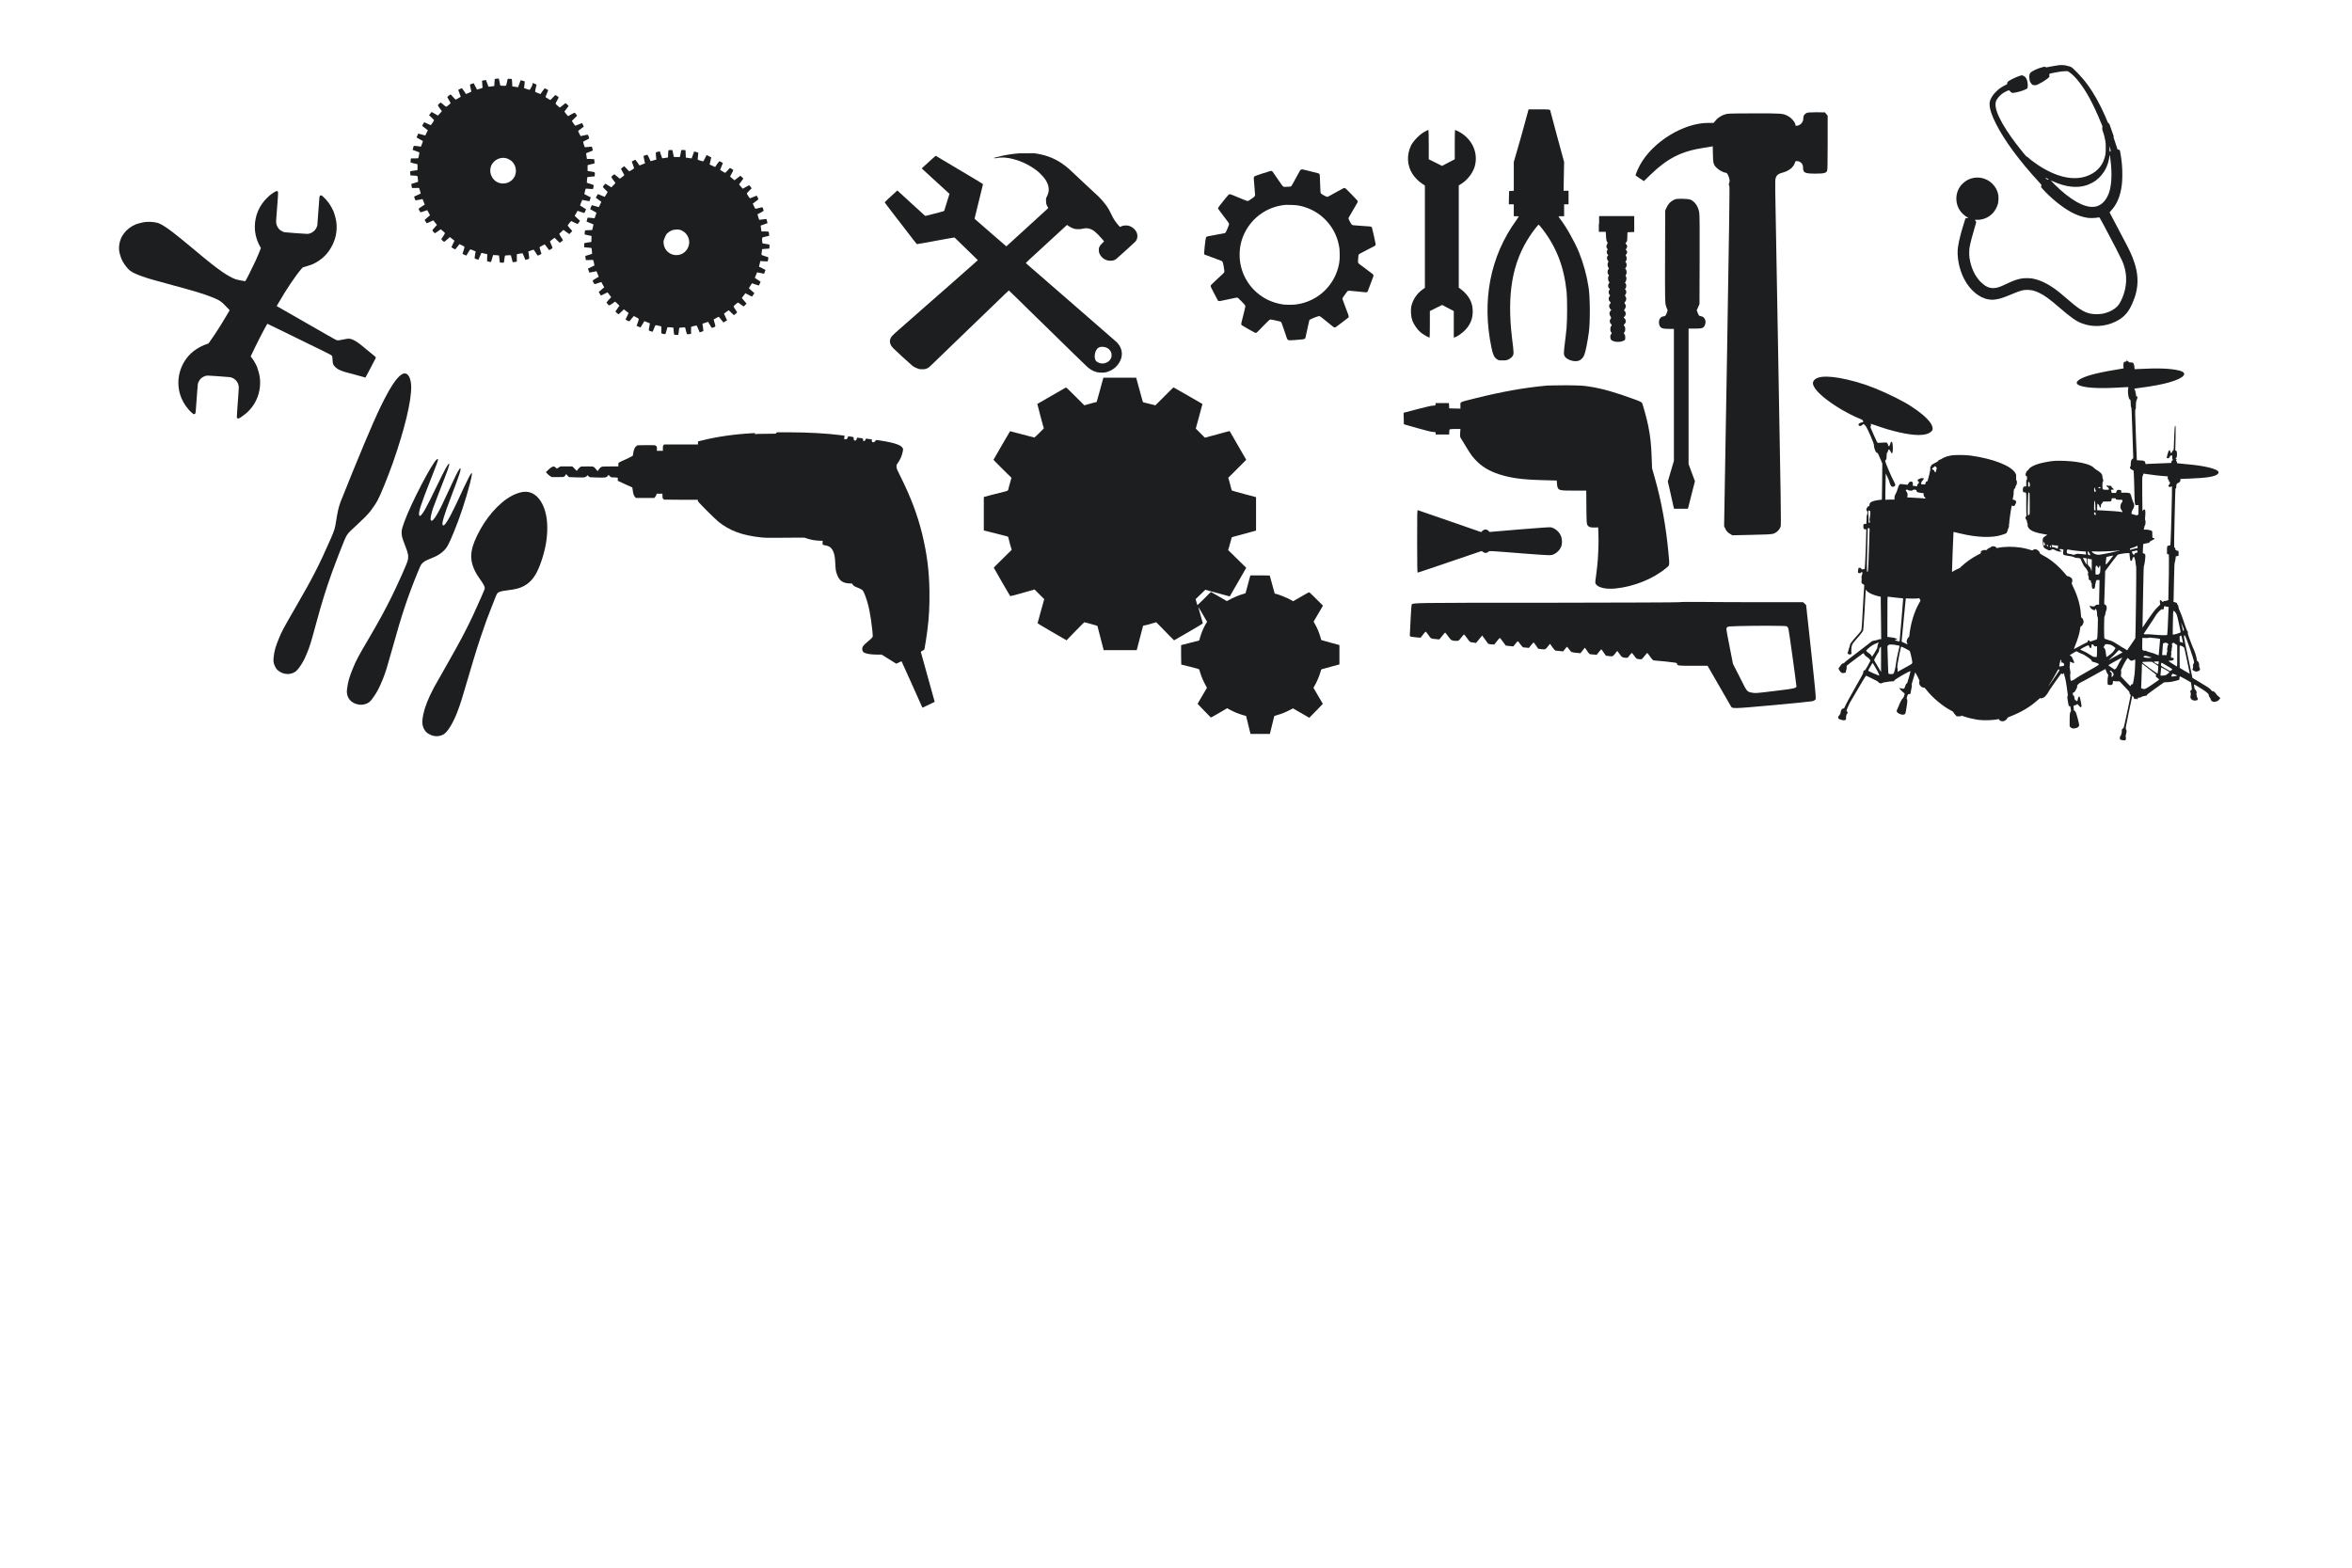 <?xml version="1.0" encoding="utf-8"?>
<!-- Generator: Adobe Illustrator 27.9.3, SVG Export Plug-In . SVG Version: 9.03 Build 53313)  -->
<svg version="1.1" id="Слой_1" xmlns="http://www.w3.org/2000/svg" xmlns:xlink="http://www.w3.org/1999/xlink" x="0px" y="0px"
	 viewBox="0 0 170.1 113.4" style="enable-background:new 0 0 170.1 113.4;" xml:space="preserve">
<style type="text/css">
	.st0{display:none;}
	.st1{fill:#1C1E1F;}
</style>
<g id="Artboard1" transform="matrix(1.063,0,0,0.793,21.05,10.849)" class="st0">
</g>
<g transform="translate(0,1265) scale(0.1,-0.1)">
	<path class="st1" d="M98.4,12487.8c-7.5-3.1-12.2-9.5-12.3-17c0-2,0.1-3,0.8-5.3c0.8-2.7,1.4-4.1,3-6.5c1.2-1.8,3-3.9,4.2-4.8
		c1.5-1.2,4.9-2.8,8.7-4.1c4.2-1.5,8-2.6,21.7-6.3c16.6-4.5,22.3-6.2,28.4-8.6c5.9-2.3,7.2-3.2,11.2-7.5l2-2.1l-1-1.7
		c-2.5-4.3-3.9-6.5-5.9-9.8c-2.7-4.3-5.5-8.5-7.6-11.4l-0.9-1.2l-0.9-0.3c-3-0.9-6.8-2.9-9.8-5.2c-10.2-8.1-13.8-22.2-8.7-34.2
		c1.7-3.9,4.4-7.8,7.7-10.6c0.8-0.8,1.2-0.9,1.8-0.7s0.7,0.7,1,5.2c0.8,11.3,1.2,15.8,1.3,16.6c0.2,1,1.2,2.9,2,3.7
		c1.2,1.2,3.1,2.2,4.7,2.3c0.7,0.1,14.7-0.9,16.3-1.1c3-0.4,5.5-2.6,6.3-5.5c0.4-1.3,0.4-1.9,0-7c-0.9-12.4-1.2-16.3-1.1-16.7
		c0.1-0.5,0.8-0.9,1.3-0.7c0.8,0.2,4.3,2.7,5.9,4.1c4.8,4.4,7.9,9.9,9.1,16.2c0.6,3.2,0.7,6.2,0.3,9.4c-0.3,2.1-1.3,5.8-2,7.6
		c-1,2.3-2.4,4.7-3.8,6.5l-0.8,1.1l0.3,0.6c0.9,2,4.1,8.6,6.2,12.7c1.9,3.7,5.4,10.3,5.5,10.3c0,0,3.1-1.5,6.9-3.3
		c3.8-1.8,14.2-6.9,23.1-11.3c17.2-8.4,16.8-8.1,17-9.2c0.1-0.2,0.1-1.2,0.2-2.2c0.1-2.7,0.4-3.8,1.7-5c1.5-1.5,2.3-2,4.3-2.8
		c1.9-0.8,3.9-1.4,9.4-2.8c2.7-0.7,5.6-1.5,6.6-1.8s1.8-0.6,1.8-0.5c0,0,1.8,3.2,3.8,7.1c3.2,6.1,3.8,7.2,3.7,7.5
		c-0.1,0.2-0.5,0.6-1.6,1.5c-0.8,0.6-3,2.5-5,4.1c-4.3,3.7-6,4.9-8.1,6.2c-3.3,1.9-4.7,2.1-8.9,1.1c-2.4-0.5-3.6-0.7-4.7-0.5
		c-0.3,0-10.1,5.6-21.9,12.4l-21.5,12.3l1,1.7c5.9,10.3,12.6,20.2,16.9,25.2l1,1.1l2.8,0.8c3.1,0.9,4.4,1.4,6.7,2.7
		c4.8,2.7,8.5,6.4,11.1,11.1c3.1,5.4,4.4,11.5,3.7,17.8c-0.2,2.1-1.3,6.1-2.1,8.1c-1.8,4.2-4.4,7.9-7.8,10.9
		c-0.7,0.6-0.9,0.7-1.4,0.7c-0.4-0.1-0.5-0.1-0.7-0.5c-0.1-0.2-0.3-0.7-0.3-1.1c-0.1-2.1-1.4-19.4-1.5-20c-0.7-3.4-3.7-6.1-7.2-6.3
		c-1,0-15.3,1-16.4,1.2c-1.2,0.2-3.1,1.3-4,2.2c-1.4,1.5-2.2,3.5-2.2,5.5c0,0.6,0.3,5.6,0.8,11.1c0.8,10.5,0.8,10.6,0.1,10.9
		c-0.5,0.2-0.9,0.1-1.9-0.5c-2-1.2-3.5-2.3-5.1-3.9c-6-5.6-9.3-13.3-9.3-21.4c0-5,1.4-10.1,3.9-14.4l0.5-0.9l-0.3-0.8
		c-0.4-1.1-2.3-5.7-3.4-8.1c-2.1-4.6-7.3-15-7.6-15.1c-0.2-0.1-5.4,0.9-6.7,1.3c-2.5,0.8-6.3,2.9-10.3,5.7
		c-4.6,3.2-9.6,7.1-20.3,16.1c-13.8,11.5-18.9,15.4-23,17.7c-2.1,1.1-2.9,1.4-4.6,1.7c-2.8,0.5-5.5,0.6-8.2,0.2
		C102.9,12489.1,99.7,12488.3,98.4,12487.8z"/>
</g>
<g transform="translate(0,720) scale(0.1,-0.1)">
	<path class="st1" d="M384.9,7138.2c-1.7-3.3-1.7-3.3-2.4-3.1c-0.4,0.1-1.3,0.4-2.1,0.7l-1.4,0.5l0.3,2.4l0.2,2.4l-0.9,0.3
		c-0.5,0.2-1.2,0.4-1.5,0.4l-0.6,0.1l-0.9-2.5l-0.9-2.5l-2.1,0.3l-2.1,0.3l-0.1,2.7c-0.1,1.5-0.2,2.7-0.3,2.7c-0.1,0-0.8,0-1.5,0.1
		s-1.3,0-1.4-0.1s-0.3-1.3-0.6-2.5c-0.3-1.3-0.5-2.3-0.7-2.4c-0.6-0.2-4.1,0-4.1,0.2s-0.2,1.3-0.5,2.5c-0.2,1.3-0.5,2.3-0.6,2.4
		c-0.4,0.2-2.8-0.1-2.9-0.3c0-0.1-0.1-1.3-0.2-2.6l-0.1-2.4l-0.5-0.1c-3-0.5-3.6-0.5-3.8-0.2c-0.1,0.2-0.5,1.3-0.9,2.4
		c-0.4,1.2-0.7,2.1-0.8,2.2c-0.1,0-0.8-0.1-1.5-0.2l-1.4-0.3l0.2-2.5c0.1-1.4,0.2-2.6,0.2-2.6c0-0.1-0.9-0.4-2-0.7l-2-0.6l-0.8,1.5
		c-0.4,0.8-1,1.9-1.2,2.3l-0.4,0.8l-1.3-0.4c-0.7-0.2-1.4-0.5-1.4-0.6c-0.1-0.2,0.5-3,1-4.9c0-0.2-0.7-0.6-1.9-1.1l-2-0.8l-1.4,2.1
		c-0.8,1.1-1.5,2.1-1.6,2.1s-0.7-0.2-1.4-0.6l-1.2-0.6l0.4-1.1c0.2-0.6,0.7-1.7,0.9-2.5l0.5-1.4l-1.7-1c-0.9-0.6-1.8-1-2-1
		s-1,0.9-1.9,1.9s-1.6,1.8-1.7,1.8c-0.7-0.3-2.5-1.8-2.4-2c0-0.1,0.6-1.1,1.2-2.1s1.1-2,1.2-2.1c0.1-0.3-2.8-2.7-3.2-2.7
		c-0.2,0-1,0.6-1.9,1.4s-1.8,1.5-1.9,1.6c-0.2,0.2-2-1.3-2.2-1.9c-0.1-0.1,0.6-1.2,1.4-2.3l1.5-2l-1.4-1.6c-0.8-0.9-1.5-1.6-1.5-1.6
		s-1,0.6-2.2,1.3c-1.2,0.7-2.2,1.3-2.3,1.3c-0.1,0-0.5-0.6-1-1.2l-0.9-1.1l1.8-1.7c0.9-0.9,1.8-1.8,1.8-1.9c0.1-0.2-1.1-2.1-2.1-3.4
		c-0.2-0.3-0.4-0.3-2.6,0.8l-2.4,1.1l-0.5-0.9c-0.3-0.5-0.6-1.1-0.8-1.3c-0.3-0.5-0.2-0.5,1.8-2l2.1-1.6l-0.9-1.9
		c-0.5-1-0.9-1.9-0.9-1.9s-0.9,0.2-1.9,0.5s-2.2,0.6-2.5,0.7l-0.7,0.2l-0.6-1.4l-0.6-1.4l0.6-0.4c0.3-0.2,1.3-0.8,2.3-1.3
		c0.9-0.5,1.7-0.9,1.7-1s-0.3-1-0.7-2l-0.8-2l-2.6,0.4c-2.5,0.3-2.6,0.3-2.7-0.2c-0.1-0.3-0.2-1-0.4-1.5l-0.3-1l2.5-0.9
		c2.3-0.8,2.5-0.9,2.4-1.3c-0.2-1.6-0.7-3.8-0.9-3.9c-0.1,0-1.3-0.1-2.7-0.1h-2.5l-0.2-1.4c-0.1-0.8-0.1-1.5-0.1-1.5
		c0.1-0.1,3.8-1.1,4.8-1.2c0.3,0,0.3-0.6,0.3-2.2l-0.1-2.2l-2.3-0.3c-1.3-0.2-2.5-0.4-2.7-0.4c-0.2-0.1-0.3-0.5-0.2-1.5
		c0-0.8,0.1-1.5,0.1-1.5c0-0.1,0.9-0.2,2-0.2c3.5-0.2,3.2,0,3.4-2.4c0.1-1.1,0.2-2.1,0.2-2.1c0-0.1-4.1-1.3-4.8-1.5
		c-0.2,0-0.1-0.7,0.3-2.9c0-0.1,1.2-0.2,2.5-0.1c1.4,0.1,2.5,0.1,2.7,0c0.1-0.1,0.4-1,0.7-2.1l0.5-1.9l-2.4-1.1l-2.4-1.1l0.4-1.3
		c0.2-0.7,0.5-1.4,0.6-1.4s1.3,0.1,2.6,0.4l2.5,0.5l0.8-2l0.8-2l-2.2-1.4c-1.2-0.7-2.2-1.5-2.2-1.7s0.3-0.8,0.6-1.4
		c0.6-1,0.7-1.1,1.1-1c0.2,0.1,1.4,0.5,2.5,0.8l2,0.7l1-1.8c0.6-1,1-1.9,1-1.9c0-0.1-0.9-0.8-2-1.7l-1.9-1.7l0.7-1.2
		c0.4-0.6,0.8-1.2,0.9-1.2s1.1,0.4,2.1,0.9c1.1,0.5,2.1,1,2.3,1.1c0.3,0.1,0.8-0.3,2.6-2.8l0.3-0.4l-1.6-1.8c-0.9-1-1.7-1.9-1.7-2
		c-0.1-0.2,1.4-2.1,1.8-2.2c0.1,0,1,0.5,2.1,1.3c1,0.7,2,1.4,2.1,1.5c0.2,0.1,2.8-2.2,3.1-2.7c0.1-0.1-0.4-1-1.2-2.2
		c-0.7-1.1-1.3-2.1-1.4-2.2c0-0.1,0.3-0.6,0.8-1s1-0.8,1.1-0.9c0.2-0.1,0.9,0.4,2.2,1.6l2,1.8l1.7-1.3l1.7-1.3l-1.1-2.3l-1.1-2.4
		l0.5-0.4c0.3-0.2,0.9-0.6,1.4-0.8l0.9-0.4l1.5,1.9l1.5,1.9l1.3-0.6c0.7-0.3,1.6-0.8,1.9-1c0.6-0.4,0.6-0.4-0.5-3.9l-0.5-1.6
		l1.4-0.6l1.4-0.6l1.3,2.2c0.7,1.2,1.4,2.2,1.5,2.3c0.1,0.1,1.1-0.3,2.1-0.7l1.8-0.8l-0.4-2.4c-0.2-1.3-0.4-2.5-0.3-2.6
		c0-0.1,0.7-0.4,1.4-0.6l1.3-0.4l1.1,2.5l1.1,2.5l2.1-0.5l2.1-0.5v-0.6c0-0.3-0.1-1.4-0.1-2.4s0-1.9,0-2c0.1-0.2,2.2-0.7,2.7-0.6
		c0.2,0,0.4,0.9,0.9,2.5c0.4,1.4,0.7,2.5,0.7,2.5c0.1,0,1.1,0,2.2-0.1l2.1-0.2l0.3-2.5c0.1-1.4,0.3-2.6,0.3-2.6
		c0.1-0.1,2.7-0.2,2.9-0.1c0.1,0,0.2,1.1,0.4,2.4c0.2,1.3,0.3,2.5,0.4,2.6c0.1,0.3,4.2,0.5,4.3,0.3c0-0.1,0.4-1.3,0.7-2.6l0.6-2.4
		l1.5,0.2c0.8,0.1,1.5,0.2,1.5,0.2s0,1.2,0,2.7c0,1.4,0,2.6,0,2.7c0.9,0.2,4,0.8,4.1,0.7c0.1,0,0.6-1.1,1.1-2.4l1-2.4l1.1,0.3
		c1.8,0.4,1.8,0.3,1.4,3.2l-0.4,2.6l1.7,0.6c0.9,0.3,1.9,0.6,2,0.7c0.2,0,0.8-0.7,1.6-2.1c0.7-1.2,1.4-2.2,1.5-2.2s0.8,0.2,1.5,0.6
		l1.2,0.6l-0.6,2c-0.3,1.1-0.7,2.3-0.7,2.5c-0.1,0.5-0.1,0.5,2.8,2l0.9,0.4l1.6-2.1l1.6-2.1l0.8,0.5c1.9,1,1.9,0.9,0.7,3.5
		c-0.7,1.6-1,2.4-0.8,2.6c0.1,0.1,0.9,0.7,1.7,1.3l1.5,1.1l1.8-1.8c1-1,1.9-1.8,1.9-1.8c0.2-0.1,2.5,1.8,2.4,1.9c0,0-0.7,1-1.4,2.2
		c-0.8,1.2-1.4,2.2-1.3,2.3c0,0.1,0.7,0.8,1.5,1.5l1.5,1.4l1.1-0.8c0.6-0.4,1.6-1.1,2.1-1.5s1-0.7,1.1-0.7s0.5,0.5,1.1,1.1l1,1.1
		l-1.7,1.9c-0.9,1.1-1.7,2-1.6,2.2c0.1,0.3,2.4,3.1,2.5,3.1s1.1-0.5,2.3-1.1c1.2-0.6,2.3-1.1,2.4-1.1c0.2,0.1,1.7,2.3,1.7,2.4
		c0,0-0.9,0.8-2,1.8c-1.3,1.1-1.9,1.8-1.8,1.9s0.6,1,1.1,1.9l0.9,1.6l2.4-0.8c1.4-0.5,2.5-0.8,2.5-0.8c0.1,0,0.4,0.6,0.7,1.4
		l0.6,1.3l-1.3,0.8c-0.7,0.4-1.7,1.1-2.2,1.4l-0.9,0.6l0.8,2l0.8,2l1.1-0.2c0.6-0.1,1.7-0.4,2.6-0.5l1.5-0.3l0.5,1.4
		c0.3,0.7,0.5,1.4,0.5,1.4s-1.1,0.6-2.4,1.2c-1.5,0.7-2.3,1.2-2.3,1.3c0,0.1,0.3,1,0.5,2l0.5,1.8h1.2c0.6,0,1.8-0.1,2.7-0.2
		c1-0.1,1.5,0,1.5,0.2s0.1,0.7,0.2,1.2c0.4,1.5,0.4,1.5-2.3,2.3c-1.3,0.4-2.4,0.8-2.5,0.8c0,0.2,0.3,3.8,0.4,4
		c0,0.1,1.3,0.3,2.7,0.4l2.6,0.2l0.1,1.2c0.1,2,0.3,1.8-2.6,2.3c-1.4,0.2-2.6,0.4-2.6,0.4c0,0.4-0.1,4.1,0,4.2
		c0,0.1,1.2,0.4,2.5,0.7c1.3,0.3,2.5,0.5,2.5,0.6c0.1,0-0.2,2.7-0.2,3c0,0.1-1.2,0.1-2.7,0.2h-2.6l-0.3,2c-0.2,1.1-0.3,2.1-0.3,2.1
		s1.1,0.6,2.4,1c1.3,0.5,2.3,0.9,2.4,1c0.1,0.3-0.5,2.7-0.7,2.8c-0.1,0-1.3,0-2.6-0.2c-1.3-0.2-2.5-0.2-2.5-0.1
		c-0.1,0.1-0.4,1-0.7,2c-0.4,1.3-0.5,1.9-0.3,2c0.1,0.1,1.2,0.6,2.3,1.2l2,1.1l-0.4,1.2c-0.2,0.7-0.5,1.3-0.6,1.4
		c-0.2,0.1-1.2,0-2.7-0.4c-1.3-0.3-2.5-0.6-2.6-0.5s-0.5,0.9-1,1.9l-0.8,1.8l2,1.5c1.1,0.8,2.1,1.6,2.1,1.6c0,0.1-0.3,0.7-0.6,1.4
		l-0.7,1.2l-2.4-1c-1.3-0.5-2.4-1-2.5-0.9c-0.1,0-2,2.7-2.4,3.4c0,0,0.8,0.9,1.9,1.9c1,1,1.9,1.9,1.9,1.9c-0.1,0.3-1.6,2.2-1.8,2.2
		c-0.1,0-1.2-0.5-2.4-1.2c-1.2-0.7-2.2-1.3-2.3-1.3c-0.3,0.1-2.7,3.1-2.7,3.3c0,0.1,0.8,1,1.6,2.1c0.8,1,1.5,1.9,1.4,2
		c-0.1,0.3-2,2-2.2,2c-0.1,0-1.1-0.8-2.1-1.7c-1.2-1-2-1.5-2.2-1.4c-0.1,0.1-0.8,0.7-1.6,1.4c-1.6,1.4-1.6,1.1,0,3.9
		c0.7,1.3,1,1.9,0.9,2.1c-0.3,0.4-2.1,1.6-2.4,1.5c-0.1,0-0.9-0.8-1.8-1.8c-0.9-0.9-1.6-1.7-1.7-1.7c-0.1-0.1-1,0.4-1.9,1l-1.7,1.1
		l1,2.5l1,2.5l-1.2,0.7c-0.7,0.4-1.3,0.6-1.4,0.6c-0.1-0.1-0.8-1-1.6-2.1l-1.4-2l-1.9,0.7c-1,0.4-1.9,0.8-2,1c0,0.1,0.2,1.3,0.5,2.7
		l0.6,2.4l-1.4,0.6l-1.4,0.6L384.9,7138.2z M369.2,7084.1c3.1-2.2,4.5-6,3.7-9.8c-1.1-4.9-6.2-8-11.3-6.8c-4.8,1.1-8,6.3-6.8,11.3
		c1.1,4.6,5.9,7.7,10.7,6.9C367.1,7085.3,367.8,7085,369.2,7084.1z"/>
	<path class="st1" d="M511,7087.7c-0.1-0.1-0.7-1.1-1.2-2.3c-0.6-1.1-1.1-2.1-1.2-2.1c-0.2-0.1-3.9,1-4,1.2c0,0.1,0,1.2,0.2,2.6
		l0.2,2.4l-1,0.4c-0.5,0.2-1.2,0.4-1.5,0.4l-0.5,0.1l-0.9-2.5l-0.9-2.5l-0.6,0.1c-0.3,0.1-1.3,0.2-2.1,0.3l-1.5,0.2l-0.1,2.2
		c-0.1,1.2-0.1,2.4-0.1,2.7c0,0.2-0.1,0.5-0.2,0.5c-0.2,0-0.9,0.1-1.5,0.1c-0.7,0.1-1.3,0-1.4-0.1c0-0.1-0.3-1.3-0.5-2.6l-0.5-2.4
		h-2.2c-1.2,0-2.2,0.1-2.2,0.1s-0.2,1.2-0.5,2.5s-0.5,2.5-0.6,2.5c-0.3,0.1-2.8-0.1-2.8-0.3c0-0.1-0.1-1.3-0.2-2.6l-0.1-2.5
		l-0.5-0.1c-0.3,0-1.2-0.2-2.1-0.3l-1.6-0.2l-0.3,0.9c-0.2,0.5-0.6,1.6-0.9,2.5l-0.5,1.6l-1.4-0.3c-0.8-0.1-1.4-0.4-1.5-0.5
		c0-0.1,0-1.3,0.1-2.7l0.3-2.4l-2.1-0.6l-2.1-0.6l-0.9,2c-1.5,3.1-1.2,2.8-2.8,2.3c-0.7-0.2-1.4-0.5-1.4-0.6s0.2-1.3,0.5-2.7
		l0.6-2.5l-2-0.8l-2-0.8l-1.4,2c-0.8,1.1-1.5,2.1-1.6,2.1s-0.8-0.2-1.4-0.6l-1.2-0.7l0.9-2.4c0.5-1.3,0.8-2.5,0.8-2.5
		c-0.4-0.4-3.3-2.1-3.5-2.1c-0.1,0-1,0.9-1.9,1.9s-1.7,1.8-1.7,1.8c-0.7-0.4-2.5-1.8-2.4-2c0.4-0.6,2.4-4.3,2.4-4.4
		c-0.1-0.4-3.1-2.7-3.3-2.6c-0.2,0.1-3.1,2.5-3.8,3.1c-0.2,0.2-2.1-1.5-2.3-1.9c0-0.1,0.6-1.1,1.5-2.3l1.5-2.1l-1-1.1
		c-1.9-2.1-1.9-2.1-2.3-1.8c-0.6,0.4-3.7,2.3-3.9,2.4c-0.3,0.1-2-2.1-1.9-2.4c0.1-0.1,0.8-0.9,1.7-1.8c0.9-0.8,1.6-1.6,1.7-1.7
		s-0.4-1-1-1.9l-1.1-1.7l-2.4,1l-2.4,1l-0.4-0.5c-0.2-0.3-0.6-0.9-0.8-1.3l-0.4-0.8l2-1.5l2-1.5l-0.9-1.9c-0.5-1.1-0.9-1.9-0.9-1.9
		s-0.9,0.2-1.9,0.5s-2.2,0.6-2.5,0.7l-0.7,0.2l-0.6-1.4l-0.6-1.4l0.6-0.4c0.3-0.2,1.3-0.8,2.3-1.3c0.9-0.5,1.7-1,1.7-1s-0.3-1-0.7-2
		l-0.7-2l-2.5,0.3c-1.8,0.2-2.6,0.2-2.6,0s-0.3-0.8-0.4-1.5l-0.3-1.2l2.5-1l2.5-1l-0.4-2c-0.2-1.1-0.5-2-0.6-2.1
		c-0.1,0-1.3-0.1-2.6-0.1c-1.3,0-2.4-0.1-2.5-0.2c-0.2-0.6-0.4-2.8-0.2-2.9c0.2-0.1,3.7-0.9,4.5-1c0.3-0.1,0.4-0.2,0.4-0.7
		c0-0.3,0-1.3-0.1-2.1v-1.6l-2.6-0.4c-1.4-0.2-2.6-0.5-2.6-0.6c-0.1-0.1,0-2.9,0-2.9s1.1-0.1,2.5-0.2s2.5-0.2,2.7-0.3
		c0.2-0.1,0.6-3.8,0.5-4.2c0-0.1-4.1-1.3-4.8-1.5c-0.2,0,0.1-2.3,0.3-3.1c0,0,1.1,0,2.5,0.1s2.6,0.1,2.7,0.1c0.2-0.1,1.1-3.9,1-4
		c0-0.1-1.1-0.6-2.4-1.2l-2.3-1.1l0.5-1.5l0.5-1.4l2.6,0.5l2.6,0.5l0.8-2l0.8-2l-2.2-1.3c-1.2-0.7-2.2-1.4-2.2-1.5s0.2-0.7,0.6-1.4
		c0.8-1.4,0.4-1.4,3.6-0.3l2.1,0.7l0.7-1.4c0.4-0.7,0.9-1.6,1.1-1.9l0.3-0.5l-2-1.7l-2-1.7l0.4-0.7c0.2-0.4,0.6-1,0.8-1.3l0.4-0.6
		l1.5,0.7c0.8,0.4,1.9,0.9,2.4,1.2l0.9,0.4l1-1.3c0.5-0.7,1.1-1.5,1.3-1.7l0.3-0.5l-1.7-1.8c-0.9-1-1.7-1.9-1.7-2s0.4-0.6,0.9-1.2
		c1.1-1.2,0.9-1.3,3.5,0.5c1,0.7,1.8,1.3,1.8,1.3c0.1,0,0.8-0.6,1.6-1.4l1.6-1.5l-1.4-2c-0.8-1.1-1.4-2.1-1.5-2.2
		c0-0.1,0.4-0.6,0.9-1s1.1-0.9,1.2-1s0.3,0,0.5,0.2s1,1,1.9,1.8l1.6,1.5l1.7-1.3l1.7-1.3l-1.1-2.4l-1.1-2.3l0.5-0.4
		c0.3-0.2,0.9-0.5,1.4-0.7c0.7-0.3,0.9-0.3,1.2,0.1c0.2,0.2,0.9,1.1,1.6,2l1.3,1.5l1.3-0.7c2.2-1.1,2.4-1.3,2.2-1.9
		c-0.1-0.3-0.4-1.5-0.8-2.5l-0.7-2l1.4-0.6l1.4-0.6l1.4,2.3l1.4,2.3l2-0.8l2-0.8l-0.4-2.4c-0.3-1.3-0.4-2.5-0.4-2.6
		c0-0.2,0.5-0.4,1.4-0.7l1.4-0.4l1,2.4c1.1,2.8,0.7,2.6,3.6,1.9c0.9-0.2,1.6-0.4,1.7-0.5c0-0.1,0-1.2,0-2.4c-0.1-1.2-0.1-2.4,0-2.5
		c0.1-0.2,2.1-0.7,2.7-0.6c0.3,0.1,0.5,0.5,1,2.5c0.4,1.3,0.7,2.5,0.7,2.5c0.1,0,1,0,2.2-0.1l2.1-0.2l0.2-2.2
		c0.3-3.3,0.2-3.1,1.8-3.1c0.8,0,1.4,0,1.5,0s0.2,1.2,0.4,2.6c0.2,1.4,0.3,2.6,0.4,2.6c0.2,0.1,4,0.3,4.1,0.3s0.4-1.1,0.7-2.5
		c0.3-1.3,0.7-2.5,0.8-2.5c0.2-0.1,2.8,0.2,2.9,0.3c0,0,0,1.1,0,2.4s0,2.5,0,2.6c0.1,0.2,3.7,1.1,4,1c0.1,0,0.6-1.1,1.2-2.5l1-2.4
		l1.3,0.4c0.8,0.2,1.4,0.5,1.4,0.6s-0.1,1.3-0.3,2.7l-0.4,2.5l1.4,0.5c0.8,0.3,1.7,0.6,2.1,0.7l0.6,0.2l1.3-2.2
		c0.7-1.2,1.3-2.2,1.4-2.2c0.1,0,0.6,0.1,1.1,0.3c1.8,0.8,1.7,0.6,0.9,3.3l-0.7,2.5l1.8,1c1,0.6,1.9,1,2,0.9s0.8-1,1.7-2.1l1.6-2
		l1.3,0.8l1.3,0.8l-1.1,2.4l-1.1,2.4l1.7,1.3l1.7,1.2l1.8-1.7c1-1,1.9-1.8,2-1.8c0.2-0.1,2.4,1.8,2.3,2c-2.6,3.9-2.7,4.2-2.4,4.5
		c0.1,0.2,0.8,0.9,1.6,1.5c1,0.9,1.4,1.1,1.6,1c0.7-0.5,3.1-2.3,3.6-2.6c0.4-0.2,0.6-0.1,1.4,0.8c0.5,0.6,1,1.1,1,1.1
		c0,0.1-0.8,0.9-1.7,2c-0.9,1-1.7,1.9-1.7,2s0.6,0.9,1.3,1.8l1.3,1.7l1.3-0.7c0.7-0.4,1.7-0.9,2.3-1.2l1.1-0.6l0.5,0.7
		c0.3,0.4,0.7,0.9,0.9,1.2l0.4,0.6l-2,1.8l-2,1.8l1.1,1.8l1.1,1.8l2.4-0.8c1.3-0.5,2.5-0.8,2.6-0.8s0.4,0.6,0.7,1.4l0.6,1.3
		l-2.1,1.4c-1.1,0.7-2.1,1.4-2.1,1.4s0.3,0.9,0.8,2s0.8,2,0.9,2c0,0,1.1-0.2,2.5-0.5l2.5-0.5l0.5,1.3c0.3,0.7,0.5,1.4,0.5,1.4
		c0,0.1-1.1,0.6-2.4,1.3l-2.3,1.1l0.5,2l0.5,2.1l2.4-0.2c1.3-0.1,2.5-0.1,2.7-0.1c0.3,0,0.4,0.3,0.5,1.4c0.1,0.7,0.2,1.4,0.2,1.5
		s-1.1,0.5-2.5,0.9c-1.3,0.4-2.4,0.8-2.5,0.9c-0.1,0.2,0.4,4.2,0.5,4.2s1.2,0.1,2.6,0.2c1.4,0.1,2.5,0.2,2.6,0.2
		c0,0,0.1,0.5,0.1,1.1s0,1.3,0,1.5c0,0.3-0.2,0.4-2.2,0.7c-1.2,0.2-2.4,0.4-2.6,0.4c-0.3,0-0.4,0.4-0.5,1.8
		c-0.1,2.8-0.3,2.5,2.3,3.1c1.3,0.3,2.4,0.5,2.6,0.6c0.4,0.1,0,3-0.4,3.1c-0.2,0-1.4,0-2.7,0.1h-2.3l-0.3,2.1l-0.3,2.1l2.5,0.9
		l2.5,0.9l-0.4,1.5l-0.4,1.5l-2.6-0.3c-1.4-0.2-2.6-0.3-2.6-0.3c-0.1,0-0.4,0.9-0.7,2l-0.6,2l2.3,1.2c2.5,1.4,2.4,1.2,1.7,3
		c-0.2,0.5-0.4,0.9-0.5,0.9s-1.3-0.2-2.6-0.6c-2.7-0.7-2.4-0.9-3.6,1.7l-0.7,1.5l2,1.5c1.1,0.8,2.1,1.6,2.1,1.7s-0.2,0.7-0.6,1.4
		l-0.7,1.2l-2.4-1c-1.3-0.5-2.4-1-2.5-0.9c-0.3,0.1-2.3,3.3-2.2,3.6c0.1,0.1,0.9,1,1.8,1.9c0.9,0.9,1.7,1.7,1.7,1.7
		c-0.2,0.4-1.6,2.2-1.7,2.2c-0.1,0-1.2-0.5-2.4-1.2s-2.2-1.3-2.3-1.3s-2.6,2.9-2.7,3.1c0,0.1,0.7,1,1.5,2.1c1.8,2.3,1.7,2.2,1.4,2.4
		c-0.1,0.1-0.6,0.6-1.1,1l-0.9,0.8l-1.1-0.9c-0.6-0.5-1.5-1.2-2.1-1.6l-1-0.8l-1.6,1.3c-0.9,0.7-1.6,1.4-1.6,1.4s0.5,1.1,1.2,2.3
		c0.9,1.5,1.2,2.3,1.1,2.4c-0.3,0.4-2.1,1.6-2.4,1.5c-0.1,0-0.9-0.8-1.7-1.8c-0.9-0.9-1.6-1.7-1.7-1.7c-0.1-0.1-0.9,0.4-1.9,1
		l-1.8,1.1l1,2.5l1,2.5l-1.2,0.7c-0.9,0.5-1.3,0.6-1.5,0.5c-0.1-0.1-0.9-1.1-1.6-2.1l-1.3-2l-2,0.9l-2,0.9l0.6,2.6l0.6,2.6l-1.3,0.6
		C511.7,7087.7,511.2,7087.8,511,7087.7z M494.2,7032.6c3.5-2.2,5.1-6.8,3.8-10.6c-0.9-2.7-2.7-4.7-5.2-5.8
		c-6-2.5-12.6,1.6-12.9,8.2c-0.1,1.4,0,1.7,0.9,3.8c0.9,2.1,1,2.3,2.1,3.3c1.7,1.5,3.5,2.3,5.5,2.4
		C490.9,7034.2,492.4,7033.8,494.2,7032.6z"/>
</g>
<g transform="translate(0,1112) scale(0.1,-0.1)">
	<path class="st1" d="M737.2,11009.1c-5.4-0.4-10.4-1.2-15.7-2.6c-1.1-0.3-2.1-0.5-2.3-0.6c-0.2,0-0.4-0.1-0.4-0.2
		c0-0.2,1.1-0.2,1.8-0.1c1.6,0.4,4.1,0.5,6.2,0.4c7.5-0.7,15.6-3.9,22.4-8.9c2.1-1.5,5.5-5,6.7-6.8c1.5-2.3,2.3-4.1,2.5-6.4
		c0.2-2.1-0.1-3.6-1.2-5.9l-0.7-1.5v-1.6c0-1,0.1-1.9,0.2-2.4c0.2-0.8,0.9-2.3,1.3-2.7c0.2-0.2,0.2-0.3-0.3-0.7
		c-0.3-0.3-7.1-6.5-15.2-13.9l-14.7-13.4l-11.1,9.6c-6.1,5.3-11.3,9.8-11.5,10l-0.4,0.3l0.6,2.6c2,8.2,5.5,22.2,5.5,22.4
		s-1,0.8-4.1,2.7c-14.4,8.6-26,15.5-28.2,16.8c-0.9,0.6-1.8,1.1-1.9,1.1c-0.1,0-5.1-4.5-9.1-8.2l-1-0.9l7.5-6.9
		c9.5-8.7,11.1-10.2,11.9-10.9l0.7-0.6l-0.9-2.8c-0.5-1.5-1-3.1-1.1-3.6c-0.5-1.7-1.7-5.4-1.8-5.8c-0.1-0.3-0.6-0.5-6.9-2.1
		c-6.5-1.7-6.8-1.8-7.1-1.5c-0.1,0.1-4.7,4.3-10.1,9.2l-9.8,9l-0.4-0.3c-5.4-4.9-8.7-8-8.8-8.2c0-0.1,2.1-3,5.3-7.1
		c5.5-7.1,9.4-12.2,14.8-19.2c1.7-2.2,3.1-4,3.3-4s1.1,0.2,4.7,0.8c0.7,0.1,2,0.4,2.9,0.5s2.3,0.4,3.2,0.6c0.9,0.1,2.3,0.4,3.2,0.6
		s2.4,0.4,3.3,0.6s2.4,0.4,3.3,0.6c0.9,0.2,2.4,0.4,3.4,0.6c0.9,0.2,2,0.4,2.4,0.4l0.7,0.1l1.8-1.7c1.8-1.7,13.6-13.2,14.6-14.2
		l0.5-0.5l-6.2-5.5c-3.4-3-10.3-9.1-15.3-13.5s-11.9-10.5-15.4-13.5c-12.8-11.2-17.5-15.4-20.8-18.3c-1.8-1.6-3.7-3.3-4.1-3.8
		c-1.7-1.8-2.2-3.9-1.5-5.9c0.4-1.1,0.9-1.9,2-3.1c0.9-1,12.9-12,14.1-12.9c1-0.8,2.8-1.6,4.2-2.1c0.9-0.3,1.4-0.3,2.8-0.3
		c2,0,2.8,0.2,4.2,1c0.9,0.5,2.1,1.7,20.8,19.8c3.2,3.1,7,6.7,8.4,8.1c2.4,2.3,4.2,4,16.8,16.2c9,8.7,12.3,11.9,12.4,11.9
		c0.1,0,11.6-11.2,20.2-19.7c1.8-1.7,7.1-6.9,11.8-11.5s11.2-11,14.5-14.2c10.1-9.8,10.6-10.3,11.6-11c1.9-1.4,3.4-2.1,5.6-2.7
		c1.6-0.4,4.9-0.5,6.5-0.1c3.6,0.9,6.8,2.9,9,6c0.8,1,1.9,3.3,2.2,4.6c1,4-0.2,8-3.4,11.2c-0.9,0.9-51.4,44.7-62.3,54.2
		c-1.9,1.6-3.4,3-3.4,3.1s3.9,3.7,8.7,8.1c4.8,4.4,11.5,10.5,14.9,13.7l6.2,5.7l1.1-0.8c1.3-0.9,2.8-1.6,4.1-2
		c1.4-0.4,4.5-0.4,6.4,0.1c1.8,0.4,2.9,0.4,4.4,0c2.8-0.7,4.9-2.4,9.1-7.2l1.7-2l-1.4-1.4c-1.1-1.1-1.5-1.5-1.9-2.4
		c-0.5-1-0.5-1.1-0.5-2.5c0-1.2,0.1-1.6,0.4-2.4c0.8-1.9,2.3-3.6,4.3-4.5c1.4-0.6,2.3-0.8,3.8-0.8c1.6,0,2.7,0.3,3.9,1.1
		c0.7,0.5,12.7,11.4,13.9,12.6c1.9,2,2.1,5.1,0.6,7.6c-0.8,1.3-2.3,2.7-3.6,3.3c-1.5,0.7-2.1,0.9-3.8,0.9c-1.5,0-2.3-0.2-3.6-0.8
		l-0.5-0.3l-0.4,0.3c-0.7,0.6-2.8,3.2-3.6,4.5c-0.5,0.7-1.6,2.7-2.4,4.4c-1.8,3.6-2.1,4.2-3.3,5.9c-1.4,2-4.6,5.7-6.1,7.1
		c-1.6,1.5-7.3,6.8-8.5,7.9c-1.9,1.8-11.9,11.1-12.7,11.9c-1.4,1.3-3.3,2.7-5.3,4.1c-6,4-12.3,6.3-20.3,7.3
		C746.2,11009,739,11009.2,737.2,11009.1z M799.5,10868.8c1.3-0.4,2.6-1.3,3.3-2.3c0.8-1.1,1.1-2,1.1-3.5c0-1.1,0-1.3-0.5-2.3
		c-0.9-1.9-2.5-3-4.8-3.5c-1.5-0.3-2.9-0.1-4.4,0.6c-1.2,0.6-1.7,1.1-2.1,2.1c-0.9,2.5-0.2,5.9,1.4,7.8c0.7,0.8,1.5,1.2,2.7,1.4
		C797.5,10869.2,798.3,10869.1,799.5,10868.8z"/>
</g>
<g transform="translate(0,1280) scale(0.1,-0.1)">
	<path class="st1" d="M292.7,12529.9c-3,0-7.3-4.9-12.5-14.5c-5.9-10.6-12.5-25.7-25.4-57.3c-4.4-10.8-8.3-20.5-8.6-21.4
		c-1.5-4.2-2.1-7.2-3.1-13.5c-0.8-5.4-1.2-6.6-3.9-12.9c-8.4-19.2-13.4-28.8-25.6-49.9c-8.6-14.9-9.6-16.6-12-22.5
		c-2.3-5.5-3.2-8.7-3.7-13.3c-0.3-2.6-0.1-4.1,0.7-6c1.1-2.7,2.7-4.2,5.3-5.3c3.5-1.5,7.6-1,10.3,1.3c1.1,1,2.8,3.1,4.6,6.2
		c1.1,1.8,1.7,3,3.1,6.5c2.2,5.2,2.7,6.9,6.9,22.3c4.1,15.1,7,24.4,11.5,36.9c2.2,6,6.6,17.6,8.6,22.3s2.3,5.2,8.9,11.2
		c5.8,5.4,7.5,7.1,10.1,10.3c1.8,2.3,3.7,5.1,5.2,7.8c2,3.6,7.3,16.6,11.1,27.3c8.5,24.4,13.3,44.2,13.2,55.1
		C297.2,12526.1,295.4,12529.9,292.7,12529.9z"/>
	<path class="st1" d="M382.1,12444.1c-2.5,0.5-5.6,0-8.8-1.3c-9.1-3.5-19-13.4-25.9-25.7c-6.9-12.5-8.2-19.8-4.8-28.1
		c1.1-2.8,2.4-4.9,5.2-8.9c1.9-2.7,2.7-4.3,2.8-5.4c0-0.7-0.2-1.2-2.6-6.7c-8.1-18.6-13.2-28.5-26.5-51.8
		c-3.4-5.9-6.8-11.9-7.6-13.4c-4.4-8.4-6.6-14-7.8-19.7c-0.9-4.6-0.9-7,0.1-9.5c1.1-2.5,2.6-4.1,5.5-5.3c3.3-1.4,7.1-1,9.8,1
		c2.7,2,6.5,8.4,9.4,16.1c2,5.3,3.3,9.2,7.6,24.1c5.6,19.1,7.8,26,11.6,36.8c0.7,1.9,1.5,4.2,1.7,4.9c0.3,0.8,2,5.3,3.9,10.1
		c2.4,6.3,3.5,8.9,3.9,9.4c0.9,1.2,2.6,1.7,7.4,2.3c5.5,0.6,9.2,1.6,11.9,3.1c5.3,2.9,8.6,7.3,11.6,15.1c3.6,9.6,5.4,18.6,5.3,27.2
		C395.8,12432.2,390.2,12442.6,382.1,12444.1z"/>
	<path class="st1" d="M315.9,12467.7c-3.4-2.5-18.7-31.9-23.5-45.2c-1.4-3.9-1.8-5.2-1.9-7c-0.2-2.7,0.3-4.6,2.4-9.9
		c2.3-5.7,2.7-7.9,2-10.9c-0.4-2.1-6.4-15.5-11.3-25.6c-4.9-9.9-8.6-16.8-16.9-31c-7.8-13.3-8.8-15.1-11.5-21.6
		c-2.6-6.4-3.4-9.1-4.2-14.8c-0.8-5.2,1.7-9.3,6.5-10.9c2.6-0.9,5.4-0.8,7.8,0.3c1.6,0.7,2.6,1.6,4,3.5c3,4,5.2,8.1,7.6,14.2
		c2.3,5.9,2.9,8,7.2,23.3c6.4,23.1,10.8,36.3,17.7,53.2c2.1,5.2,2.5,5.9,3.1,6.7c1.3,1.5,2.6,2.4,5.9,3.7c5.2,2.1,7.2,3.2,9.7,5.5
		c2.7,2.5,3.8,4.4,7.6,13.6c4.4,10.6,8.9,24.1,11.8,35.6c2.7,10.7,1.7,9.9-4.4-3c-1.4-3-3.4-7.3-4.4-9.5c-4.1-8.7-6.8-13.9-8.6-16.3
		c-1-1.4-1.6-1.8-2.1-1.6c-1.3,0.5,0.3,6.2,5.8,20.6c6.3,16.5,7.5,20.3,6.7,20.6c-0.5,0.2-2.3-3-5.4-9.7c-8-17.1-9-19.4-11.1-23
		c-2.5-4.4-4.1-6-4.8-4.8c-0.5,0.8,0,3.7,1.5,8.5c0.4,1.2,2.6,7,5,13.1c5.9,15,7.3,19,6.7,19.2c-0.7,0.3-2.8-3.5-8.9-16.1
		c-7.5-15.7-10.4-20.8-12-21.5l-0.5-0.2l-0.2,0.6c-0.8,1.8,1.1,7.7,8.7,26.9c3.6,9,5,12.9,4.9,13.5
		C316.7,12468.1,316.5,12468.1,315.9,12467.7z"/>
</g>
<g transform="translate(0,1280) scale(0.1,-0.1)">
	<path class="st1" d="M797.8,12526.2c-1.2-4.5-4.6-17-4.7-17c0,0-1-0.2-2.1-0.5s-3.1-0.8-4.4-1.2l-2.4-0.7l-6.5,6.5
		c-6,6-6.5,6.5-7,6.3c-0.4-0.2-20.3-11.7-20.5-11.8c0,0,1-4,2.3-8.9l2.4-8.8l-3.3-3.3c-1.8-1.8-3.4-3.3-3.5-3.3s-4.1,1-8.9,2.3
		c-4.8,1.3-8.7,2.3-8.7,2.3c-0.2-0.2-12-20.6-12-20.7c0-0.1,2.9-3,6.5-6.6l6.5-6.4l-0.7-2.5c-0.4-1.4-0.9-3.3-1.2-4.3
		c-0.6-2.8-0.3-2.5-3.8-3.4c-1.7-0.4-5.6-1.4-8.7-2.2l-5.6-1.5v-12.1v-12.1l4.4-1.1c2.4-0.6,6.3-1.6,8.7-2.2
		c2.3-0.6,4.3-1.1,4.4-1.2s0.5-1.5,0.9-3.2s1-3.8,1.3-4.7l0.5-1.6l-6.5-6.4c-3.6-3.5-6.5-6.5-6.5-6.5c0-0.2,11.6-20.3,11.9-20.6
		c0.1-0.1,4.1,0.9,8.9,2.3l8.7,2.5l3.5-3.5l3.5-3.5l-2.4-8.6c-1.3-4.7-2.4-8.7-2.4-8.8s4.3-2.8,9.8-5.9c5.4-3.1,10.1-5.9,10.5-6.1
		l0.6-0.4l6.3,6.5c3.5,3.6,6.4,6.5,6.6,6.6c0.1,0,1.4-0.3,2.8-0.7c1.4-0.4,3.5-1,4.6-1.3c1.3-0.3,2-0.6,2.1-0.8c0-0.2,1-3.8,2.1-8.1
		s2.1-8.1,2.2-8.5l0.2-0.8H810h12.1l0.3,1.2c0.2,0.6,1.2,4.6,2.3,8.8l2,7.7l2,0.4c1.1,0.2,3.2,0.8,4.7,1.3l2.8,0.8l3.1-3.1
		c1.7-1.7,4.6-4.7,6.4-6.6l3.4-3.4l10.4,6c8.1,4.7,10.4,6.1,10.4,6.4c0,0.2-0.8,2.9-1.7,6s-1.6,5.7-1.6,5.8s1.5-2.3,3.2-5.3l3.2-5.5
		l-0.7-1.1c-1.8-2.9-3.3-6.6-4.4-10.2l-0.6-2.2l-5.9-1.5c-3.2-0.8-6.2-1.6-6.6-1.7l-0.6-0.2v-7l0.1-7l6.4-1.6c5.3-1.3,6.5-1.7,6.6-2
		c0.1-0.2,0.4-1.3,0.8-2.5c0.8-2.8,2.2-5.9,3.6-8.5l1.2-2.2l-3.4-5.8l-3.4-5.8l4.6-4.8c2.5-2.6,4.8-4.9,4.9-5
		c0.2-0.2,1.4,0.4,6.1,3.2l5.8,3.4l2.6-1.4c3.1-1.6,5.5-2.6,8.7-3.5l2.4-0.7l1.6-6.5l1.6-6.5h7h7l1.6,6.5l1.6,6.5l2.3,0.7
		c3.1,0.9,5.6,1.9,8.7,3.5l2.5,1.3l5.9-3.4l5.9-3.4l0.7,0.7c0.4,0.4,2.6,2.6,4.9,5l4.2,4.4l-3.4,5.8l-3.4,5.8l0.7,1.2
		c1.6,2.6,3.7,7.6,4.5,10.6c0.4,1.4,0.4,1.5,1.1,1.7c0.4,0.1,3.4,0.9,6.6,1.8l5.9,1.6v7v7l-0.4,0.1c-0.3,0.1-3.2,0.9-6.6,1.8
		l-6.1,1.7l-0.6,2c-1,3.6-2.5,7.1-4.5,10.5l-0.5,0.8l3.4,5.8l3.4,5.8l-4.9,4.9c-3,3-5,4.9-5.2,4.8c-0.2,0-2.8-1.5-5.9-3.3l-5.6-3.2
		l-1,0.6c-2.7,1.7-10.5,4.8-11.9,4.8c-0.3,0-0.4,0.2-0.6,0.8c-0.1,0.4-0.9,3.4-1.8,6.6l-1.6,5.8l-7,0.1h-7l-0.2-0.6
		c-0.1-0.4-0.8-3.1-1.6-6s-1.5-5.6-1.6-5.9c-0.2-0.5-0.3-0.6-1.6-0.9c-2.8-0.7-7.7-2.8-10.9-4.6l-1.1-0.6l-5.7,3.3
		c-3.1,1.8-5.7,3.3-5.8,3.3s-2.3-2.2-4.9-4.8c-2.6-2.6-4.8-4.7-4.9-4.7c-0.1,0-0.4,1-0.7,2.2l-0.6,2.1l3.5,3.4l3.5,3.4l3.6-1
		c11.4-3.1,14-3.8,14.1-3.8c0,0,2.7,4.7,6,10.4l5.9,10.3l-4.3,4.2c-2.4,2.3-5.3,5.2-6.5,6.4l-2.3,2.2l0.6,1.9c0.3,1,0.9,3.1,1.3,4.6
		c0.4,1.5,0.7,2.7,0.8,2.8s4,1.1,8.8,2.4l8.7,2.4v12.1v12.1l-8.7,2.3c-4.8,1.3-8.7,2.4-8.8,2.5s-0.5,1.5-0.9,3.1s-1,3.6-1.2,4.5
		l-0.5,1.6l6.5,6.5l6.5,6.5l-6,10.4c-3.3,5.7-6,10.4-6,10.4s-4.1-1-9-2.4l-8.9-2.4l-3.3,3.3l-3.3,3.3l1.8,6.5c1,3.6,2.1,7.6,2.4,8.9
		c0.4,1.3,0.7,2.4,0.6,2.4c-0.2,0.2-20.8,12-20.9,12s-3-2.9-6.6-6.5l-6.5-6.5l-1.5,0.4c-0.8,0.2-2.8,0.7-4.4,1.1
		c-1.6,0.4-3,0.7-3.1,0.8s-1.1,3.8-2.3,8.2s-2.3,8.4-2.4,8.8l-0.2,0.7H810h-12L797.8,12526.2z"/>
</g>
<g transform="translate(0,907) scale(0.1,-0.1)">
	<path class="st1" d="M561.6,8757.1l-0.6-0.8l-7.1-0.1c-3.9,0-7.4-0.1-7.7-0.2c-0.5-0.1-0.5-0.1-0.3,0.1c0.6,0.6,0.2,0.7-2.3,0.5
		c-12.6-0.7-25.1-2.5-35.5-5.1l-3.3-0.8v-1.1v-1.1h-12.2h-12.2l-0.5-0.5c-0.5-0.5-0.5-0.7-0.5-2.3v-1.8h-2.2H475l0.1,1.1
		c0.2,1.4-0.2,2.4-1.1,2.8c-0.5,0.2-2.3,0.2-6.8,0.2l-6.2-0.1l-0.8-0.6c-1.1-0.8-1.9-2.6-2.2-4.9c-0.1-1-0.3-1.9-0.4-2.1
		s-2.2-1.2-4.7-2.4c-6.2-2.8-5.7-2.4-5.7-4v-1.3h-5.8c-5.7,0-5.8,0-6.7-0.5c-0.8-0.5-1.6-1.4-2.2-2.6c-0.2-0.4-0.4-0.2-1.4,1
		c-1.8,2.2-1.5,2.1-6.5,2.1c-4.2,0-4.4,0-5.1-0.5s-2-2-2.2-2.6c-0.1-0.2-0.4,0-1,0.7c-0.5,0.5-1.2,1.3-1.6,1.7l-0.8,0.7h-4.3h-4.3
		l-1.3-0.8l-1.3-0.8l-0.8,0.8c-0.5,0.4-1.1,0.8-1.4,0.8c-0.9,0-2.4-0.9-4-2.5l-1.7-1.6l1-1.1c0.5-0.6,1.5-1.5,2.1-1.8l1.1-0.7h4.3
		c4.2,0,4.3,0,4.9,0.5c0.4,0.3,0.8,0.8,0.9,1.1l0.3,0.6l1-1.1l1-1.1l5.4-0.2c4.8-0.2,5.6-0.1,6.4,0.2c0.5,0.2,1.2,0.6,1.4,0.9
		l0.4,0.5l0.7-0.8l0.8-0.7l5.3-0.2c6-0.2,6.7-0.1,7.7,1.1l0.6,0.8l0.9-0.9c0.8-0.8,1-0.9,2-0.9c0.6,0,1.7-0.1,2.5-0.1l1.3-0.2v-1.1
		v-1.1l5.2-2.4c2.9-1.3,5.2-2.4,5.3-2.4c0,0,0.2-0.9,0.3-1.9c0.3-2.6,0.8-4,1.6-4.9l0.7-0.8h6.7h6.6l0.6,0.7
		c0.4,0.4,0.7,1.1,0.9,1.5l0.2,0.9h2.1h2.1v-1.6c0-1.5,0.1-1.7,0.6-2.2l0.6-0.5l12.2-0.1h12.2v-0.7c0-0.5,0.9-1.6,6.4-7.1
		c3.5-3.5,7.4-7.2,8.5-8.1c8.2-6.5,16.9-9.8,30.6-11.3c2.8-0.3,4.9-0.4,12.9-0.3c5.3,0,11.6,0.1,14.1,0.1h4.5l2.2-0.7
		c2.9-0.9,5-1.3,8.3-1.5l2.8-0.1l-0.1-1.3c0-0.7,0-1.4,0.2-1.5c0.1-0.1,0.9-0.4,1.8-0.5c3-0.5,4.5-1.7,5.7-4.4
		c0.9-2,1.3-4.2,1.5-8.6s0.4-5.9,1.3-8.1c1.5-4.3,4.1-6.2,8.7-6.4l2.1-0.1l0.6-0.9c0.6-0.8,1-1.1,3.3-2c1.4-0.6,2.9-1.3,3.3-1.6
		c0.8-0.6,1.4-1.7,2.5-4.7c2.3-6.2,3.8-13.5,5-24.8c0.4-4.1,0.4-4.3,0-4.9c-0.2-0.4-1.7-1.8-3.3-3.1c-3.2-2.6-4-3.7-4-5.3
		c0-1.3,0.5-2.3,1.6-2.8c1.7-0.8,5.1-1.3,8.9-1.3h3.5l5.3-3.3l5.3-3.3l1.9,0.9l1.9,0.9l7.6-16.8l7.5-16.8l2,0.9
		c3.8,1.8,6.8,3.2,6.9,3.3c0,0-9.1,33-10,36c-0.1,0.3,0.2,0.5,1.2,1c0.9,0.4,1.3,0.8,1.4,1.2c0.3,1.2,1.7,10.3,2.1,13.6
		c1.3,10.1,1.6,17.6,1.5,28.2c-0.2,15-1.8,27-5.2,41.2c-3.4,13.9-8.1,26.4-15.4,41.1c-2.9,5.8-3.1,6.3-3.2,7.6
		c-0.1,1.4-0.1,1.5,0.8,2.7c1.9,2.7,3.1,5.4,3.7,8.5c0.3,1.5,0.3,1.6,0,2.4c-1.1,2.3-6.2,4-16,5.5c-3,0.5-3.3,0.5-3.5,0.2
		c-0.5-0.9-1.2-1.4-1.8-1.4c-0.9,0-1.2,0.5-1.1,1.4l0.1,0.7l-1,0.1c-0.6,0.1-1.6,0.2-2.2,0.3c-1.1,0.2-1.2,0.2-1.4-0.4
		c-0.4-1-0.6-1.2-1.2-1.2c-0.6,0-0.6,0-0.6,0.9c0,1,0,1-2.4,1.3c-0.7,0.1-1.5,0.2-1.7,0.2c-0.3,0.1-0.4-0.1-0.5-0.8
		c-0.2-1.1-0.7-1.5-1.6-1.2c-0.5,0.2-0.6,0.3-0.6,1.3c0,1.2,0.2,1.1-2.2,1.5c-1.8,0.3-1.8,0.3-2.1-0.6c-0.1-0.5-0.4-1-0.6-1.1
		c-0.3-0.3-1.5-0.4-1.8-0.2c-0.2,0.2-0.2,0.9,0,1.7l0.2,0.8l-2.7,0.4c-10,1.3-24.1,2.1-38,2.1h-8L561.6,8757.1z"/>
</g>
<g transform="translate(0,1280) scale(0.1,-0.1)">
	<path class="st1" d="M1100.3,12701.9l-5.5-19.1v-10.4v-10.4l-1.7-0.1l-1.7-0.1l-0.1-4.8l-0.1-4.8h1.8h1.8v-4.3v-4.3h1.8
		c1,0,1.8-0.1,1.8-0.2s-0.8-1.3-1.7-2.6c-19-26.2-25.2-58.2-18-92.5c1-4.7,1.8-6.6,3.7-8c1.2-0.9,1.6-1,4.2-1c2.5,0,3.3,0.1,4.7,0.9
		c1,0.5,2.2,1.5,2.6,2.2c1,1.4,1,2.2-0.3,12.4c-3.9,32.4,0,55.2,12.9,74.6c2.3,3.5,5.9,8.1,6.3,8.1c0.1,0,1.3-1.3,2.6-3
		c10.2-13.2,15.7-27.3,17.6-45.5c0.5-5.1,0.5-19.5,0-25.9c-0.2-2.6-0.8-7.4-1.2-10.7c-1-7.9-1-8.9,0-10.4c1.7-2.4,6.7-3.9,9.7-3
		c2,0.6,3.7,2.4,4.4,4.6c0.9,2.3,2.3,9.5,3.2,16.1c1,7.5,0.9,25.4-0.2,32.4c-1.3,8.6-3.7,17.3-6.9,25.3c-3,7.4-9.4,18.8-13.8,24.4
		c-0.5,0.7-1,1.4-1,1.6s0.9,0.2,2,0.2h2v4.3v4.3h1.6h1.6v4.9v4.9h-1.8h-1.8l0.2,10.4l0.2,10.4l-5,18.4c-2.7,10.2-5,18.7-5.1,19.1
		c-0.2,0.5-0.9,0.6-7.9,0.6h-7.7L1100.3,12701.9z"/>
	<path class="st1" d="M1306.1,12718c-1.4-0.9-1.9-1.8-1.9-3.5c0-2.7-1.8-5-4.4-5.4c-1.1-0.2-1.3-0.1-1.3,0.4c0,1.9-2.9,5.3-5.7,6.7
		c-3.5,1.8-4.5,1.8-23.9,1.8c-12.1,0-18.8-0.1-20.1-0.4c-3-0.7-5.8-2.2-7.8-4.5l-1.7-2h-3.9c-17.8,0-40-13.6-49.2-30.2
		c-1.5-2.7-3.5-7.4-3.3-7.8c0.1-0.1,1.5-1.1,3.1-2.2l2.9-1.9l4.1,4c13.2,12.8,22.9,17.6,39.8,20.2c2.2,0.3,4.4,0.7,5,0.8l0.9,0.2
		l0.1-5.9c0.1-6.8,0.5-7.8,3.4-10.3c1.5-1.4,4.8-3,6.1-3s3.2-5.6,2.4-6.9c-0.5-0.8-0.5-2.2,0-2.7c0.3-0.3-0.3-39.4-1.7-123.2
		l-2.1-122.8l1-2.1c0.8-1.6,1.5-2.3,3-3.3l2-1.2l13.8,0.3c10.7,0.2,14.2,0.4,15.7,0.8c2.4,0.7,4.7,3,5.4,5.3
		c0.4,1.4,0.1,20.8-1.7,119.5c-1.2,64.8-2.2,119.9-2.2,122.5s0,5.7,0,6.9c-0.1,4.2,1.2,6,5.2,7c4.6,1.2,7.9,3.8,9,7.1
		c0.4,1.2,0.6,1.4,1.5,1.3c2.8-0.3,4.4-2.1,4.4-4.7c0-3.8,1.3-4.4,8.9-4.4c6.2,0,7.7,0.4,8.5,2c0.3,0.7,0.4,6.6,0.4,20.4v19.5
		l-1,1.2l-1,1.2l-6.3,0.1C1307.8,12718.7,1307.1,12718.7,1306.1,12718z"/>
	<path class="st1" d="M1030.3,12704.7c-3.5-1.8-8.2-6.7-9.8-9.9c-3.3-6.8-2.9-14.5,1-20.6c1.8-2.7,4.2-5.2,6.9-7l2.1-1.4v-37v-37
		l-2.2-1.6c-3.7-2.7-6.5-7.1-7.6-11.6c-0.6-2.8-0.3-7.6,0.7-10.3c1-3,3.7-6.8,6.1-8.8c1.7-1.4,5.7-3.7,6.4-3.7
		c0.1,0,0.2,4.3,0.2,9.6v9.6l4.4,2.2l4.5,2.2l4.2-2.2l4.2-2.2v-9.6v-9.6l0.8,0.2c1.7,0.5,5.2,3,7.3,5.1c3.7,3.8,5.6,8.2,5.6,13.4
		c0,5-1.4,8.9-4.7,12.7c-1,1.2-2.6,2.7-3.6,3.4l-1.8,1.3v37v37l2.1,1.3c4.7,3,8.8,8.7,9.8,13.8c2,9.7-2.9,19.2-12.3,24
		c-1.2,0.6-2.2,1-2.3,1c-0.1,0-0.2-4.8-0.2-10.6v-10.6l-4.6-2.4l-4.6-2.4l-4.8,2.4l-4.8,2.4v10.6c0,5.8-0.1,10.6-0.3,10.6
		C1032.9,12706.1,1031.7,12705.5,1030.3,12704.7z"/>
	<path class="st1" d="M1210.3,12655.3c-2.3-1.2-3.9-2.9-5.1-5.6l-0.9-2l-0.1-33.2c-0.1-29.6,0-33.4,0.5-35.3c0.3-1.1,0.8-2.4,1-2.8
		c0.5-0.7,0.4-1-0.3-2.9c-0.8-1.9-1-2.1-2.1-2.3c-1.4-0.2-2.1-0.6-2.9-1.8c-0.8-1.1-0.8-3.7-0.1-5.1c0.9-1.7,2.2-2.2,6.5-2.2h3.8
		v-47.7v-47.7l-2.2-7.5l-2.2-7.5l1.7-7.4c0.9-4.1,1.9-8.6,2.2-9.9l0.6-2.4h5h5l0.4,1.4c0.2,0.7,1.3,5.2,2.5,9.9l2.2,8.6l-2.3,6.2
		l-2.3,6.2v49v49h4.5c5.2,0,6.3,0.3,7.2,2.3c0.7,1.5,0.8,3.2,0.1,4.5c-0.7,1.4-1.5,1.9-3,2.2c-1.2,0.2-1.4,0.4-2.1,2.2l-0.8,2l1,2.3
		l1,2.3l0.1,32c0.1,22.1,0,32.7-0.3,34.3c-0.5,2.8-1.7,5.4-3.4,7.1c-2.2,2.2-3.1,2.5-8.3,2.7
		C1212.4,12656.2,1212.1,12656.2,1210.3,12655.3z"/>
	<path class="st1" d="M1156.3,12638.1v-5.8h2.5h2.5l0.2-3.3c0.1-2.4,0.4-3.5,0.8-4c0.5-0.6,0.5-0.7,0-1.6c-0.7-1.2-0.7-2.3,0-3.2
		c0.5-0.5,0.5-0.7,0.1-1.2c-0.6-0.7-0.5-2.3,0.3-3.1c0.5-0.5,0.5-0.7,0-1c-0.7-0.6-0.7-2.5,0.1-3.3c0.5-0.6,0.5-0.8,0.2-1.4
		c-0.6-1-0.5-2.9,0.2-3.7c0.5-0.6,0.5-0.7,0-1.3c-0.8-0.9-0.8-2.9,0-3.8c0.5-0.5,0.5-0.8,0.2-1.1c-0.7-0.7-0.5-3.2,0.2-4
		c0.5-0.6,0.5-0.7,0-1.3c-0.8-0.9-0.8-2.6,0.1-3.5c0.7-0.7,0.7-0.8,0.2-1.3c-0.7-0.6-0.7-2.5,0.1-3.3c0.5-0.6,0.5-0.7,0-1.3
		c-0.8-0.9-0.8-2.7,0.1-3.5s0.9-1.4,0.2-2c-0.8-0.7-0.7-2.5,0.2-3.5l0.8-0.8l-0.8-1c-0.8-1.1-0.7-2.3,0.4-4c0.4-0.7,0.4-0.9-0.1-1.4
		c-0.8-0.9-0.8-2.7,0.1-3.5s0.9-1.4,0.2-2c-0.3-0.3-0.5-1-0.5-2c0-0.9,0.2-1.7,0.5-2s0.5-0.7,0.5-0.9c0-0.3-0.3-0.7-0.5-0.9
		c-0.6-0.5-0.7-2.1-0.2-3.4c0.7-1.9,6-2.7,9-1.3c1.5,0.7,1.5,0.7,1.5,2.5c0,1.2-0.2,2-0.5,2.2c-0.3,0.3-0.5,0.7-0.5,0.9
		c0,0.3,0.3,0.7,0.5,0.9c0.3,0.3,0.5,1,0.5,2c0,0.9-0.2,1.7-0.5,2c-0.7,0.6-0.7,1.2,0.2,2c1,0.9,0.9,2.6-0.1,3.7l-0.8,0.8l0.8,0.8
		c1,1,1,2.8,0.1,3.7c-0.7,0.7-0.7,0.7,0,1.6c0.9,1.2,0.9,2.8,0.1,3.7c-0.5,0.6-0.5,0.7,0.2,1.6c0.9,1.2,1,2.6,0.2,3.7
		c-0.5,0.8-0.5,0.9,0,1.5c0.7,0.8,0.8,2.7,0,3.3c-0.5,0.4-0.5,0.5,0,1.1c0.7,0.8,0.7,3,0,3.6c-0.5,0.4-0.5,0.5-0.1,1
		c0.8,0.9,1,3.5,0.4,4c-0.4,0.3-0.4,0.5,0,1.2c0.7,1,0.7,3.1-0.1,3.9c-0.5,0.6-0.5,0.7,0,1.3c0.8,0.8,0.8,3.1,0.1,3.7
		c-0.5,0.4-0.5,0.5,0,1.1c0.7,0.7,0.7,2.6,0.1,3.6c-0.4,0.5-0.3,0.8,0.2,1.4c0.8,0.9,0.8,1.8,0,2.7c-0.5,0.6-0.5,0.7,0,1.3
		c0.8,0.9,0.8,2.4-0.1,3.1c-0.7,0.7-0.7,0.7,0,1.4c0.6,0.6,0.8,1.4,0.8,4l0.1,3.3l2.5,0.1l2.4,0.1v5.7v5.8h-12.7h-12.7v-5.6H1156.3z
		"/>
	<path class="st1" d="M1119.1,12521.1c-16.1-1.4-32.8-4.4-52.1-9.2c-12-3-10.8-2.5-10.8-5.2v-2.3l-4,0.1l-4.1,0.1l-0.1,1.9l-0.1,1.9
		h-4.9h-4.8v-0.9c0-0.8-0.1-0.9-1.7-0.9c-1,0-5.9-1.1-11.6-2.6l-9.8-2.6l0.1-4.1l0.1-4.2l9.8-2.8c5.9-1.7,10.4-2.8,11.5-2.8
		c1.6,0,1.7-0.1,1.7-0.9v-0.9h4.9h4.9v1.8c0,1.3,0.1,1.8,0.6,2c0.3,0.1,2.1,0.2,4,0.2h3.5l-0.2-2.9c-0.1-2.6-0.1-3,0.7-4.1
		c0.4-0.7,2.1-3.3,3.6-5.9c3.4-5.7,5.1-8,8.4-11.1c4.3-4,8.7-6.5,15.5-8.8c8.6-2.7,16.3-3.8,30.9-4.2c5.9-0.1,10.7-0.3,10.8-0.3
		c0,0,0.1-0.9,0.1-2s0.3-2.5,0.5-3.1c1-2,1.8-2.2,11.7-2.2h9l0.1-12c0.1-10.9,0.2-12.1,0.8-13c0.9-1.4,2.4-1.8,5.2-1.7l2.5,0.1
		l0.2-5.1c0.3-5.1-0.2-17.7-0.9-23.3c-0.2-1.7-0.6-5-0.9-7.4c-0.6-4.1-0.6-4.4,0-5.3c1.6-2.5,7.6-3.8,14.1-3.1
		c13.2,1.3,27.2,6.9,36.7,14.8c2.6,2.1,2.5,1.5,1.7,10.5c-1.8,19.7-5.2,38.1-9.9,54.6l-2,7.1l-0.3,8.1c-0.3,9.1-1,15.3-2.5,22.7
		c-1,5-3.7,14.7-4.4,16.3c-0.3,0.7-1.6,1.3-5.7,2.8c-13.6,5-23.3,7.8-32.7,9.2c-4.2,0.7-6.9,0.8-16.6,0.9
		C1125.9,12521.2,1120,12521.2,1119.1,12521.1z"/>
	<path class="st1" d="M1024.9,12408.4c0-16.6,0.1-22.6,0.4-22.6s10.7,3.5,23.2,7.8s22.9,7.8,23,7.8s0.7-0.4,1.3-0.8
		c1.1-0.9,2.6-0.7,3.7,0.3c0.7,0.7-1.2,0.8,24.3-1.2c20.8-1.6,20.9-1.6,23-0.6c2.1,0.9,4.2,3,5.1,5.1c1,2.2,1,5.9-0.1,8.3
		c-1.3,3.1-4.5,5.6-7.4,6.1c-0.8,0.1-11-0.6-22.8-1.6l-21.3-1.8l-0.9,0.9c-1.2,1.2-3,1.1-4.3-0.1l-0.9-0.9l-22.5,7.8
		c-12.4,4.3-22.8,7.9-23.2,8C1024.9,12431,1024.9,12430.6,1024.9,12408.4z"/>
	<path class="st1" d="M1214.5,12364.4c-0.5-0.2-42.1-0.3-95.9-0.4c-99.9,0-96.8,0-97.7-1.5c-0.2-0.3-1.1-16.2-1.3-22.2
		c0-0.8,0.4-0.9,5.4-1.4l2.4-0.2l1.7,2.2c0.9,1.2,1.8,2.2,2,2.2c0.1,0,1-1.1,2-2.5c1.9-2.7,1.4-2.5,6.3-3l1.6-0.1l2,2.5
		c1.1,1.4,2.1,2.5,2.2,2.4s1.2-1.3,2.2-2.8c2.1-2.9,2.5-3.1,5.8-3.2c1.7,0,1.7,0,3.5,2.3c1,1.3,2,2.4,2.1,2.4s1.1-1.2,2.2-2.7
		c2.1-3,2-2.9,4.6-3.2l1.9-0.3l2.2,2.7l2.2,2.7l1.8-2.4c1-1.4,2-2.8,2.2-3.1c0.3-0.5,1-0.8,2.6-0.9l2.2-0.1l1.9,2.4
		c1,1.3,2,2.4,2.2,2.3c0.1-0.1,1.2-1.3,2.2-2.8l2-2.7l2.7-0.3l2.7-0.3l1.1,1.3c2.5,3.1,2,3.1,3.9,0.4c1-1.4,2-2.4,2.4-2.4
		s1.4-0.1,2.3-0.2l1.6-0.2l1.6,2c0.9,1.1,1.7,2,1.8,2c0.1,0,0.9-1,1.8-2.3l1.6-2.3l2.5-0.3c2.8-0.3,2.5-0.4,5,2.7l1,1.2l1.7-2.4
		c0.9-1.3,1.9-2.4,2.1-2.5c0.2,0,1.6-0.1,3-0.3l2.7-0.3l1.3,1.7c0.8,0.9,1.4,1.7,1.5,1.7s0.8-0.9,1.6-2c1.5-2.1,1.5-2.1,5.9-2.5
		l2.2-0.2l1.6,2l1.6,2l1.7-2.4c1.3-2,1.8-2.4,2.6-2.4c0.5,0,1.7-0.1,2.6-0.2l1.6-0.2l1.6,2c0.9,1.1,1.7,2,1.8,2c0.1,0,0.9-1,1.7-2.3
		l1.6-2.3l2.4-0.3c2.4-0.3,2.4-0.3,3.5,0.9c0.6,0.7,1.4,1.6,1.7,2.1c0.3,0.5,0.7,0.8,0.7,0.7c0.1-0.1,0.8-1.2,1.7-2.3
		c1.4-2.1,1.7-2.2,3.2-2.5c2.5-0.3,2.5-0.4,3.9,1.6c0.8,1,1.5,1.8,1.7,1.8c0.1,0,0.9-1,1.8-2.2c1.3-1.8,1.7-2.2,2.6-2.2
		c0.6,0,1.5-0.1,1.9-0.2c0.7-0.2,1.2,0.3,2.7,2.2c1,1.3,2,2.4,2.1,2.4s1.1-1.2,2.1-2.7s2.2-2.7,2.5-2.7s4.3-0.4,8.7-0.8
		c7.5-0.8,8.1-0.9,8.2-1.5c0.3-1.6,0.8-1.6,11.7-1.6h10.4l0.5-0.8c0.5-0.8,14.6-25.2,16.2-28.1c1.3-2.3,0.1-2.3,30.5,0.4
		c15.1,1.4,28.1,2.7,28.8,2.9c0.7,0.2,1.6,0.7,2,1.1c0.6,0.7,0.5,1.8-3,34.6l-3.7,33.9l-1.1,1l-1.1,1h-29.6
		c-16.2,0-36.2,0.1-44.4,0.2C1222.1,12364.7,1215,12364.6,1214.5,12364.4z M1292.1,12347c0.6-0.3,1-0.9,1.3-1.7
		c0.4-1.3,5.8-40.5,5.8-41.7c0-1.4-1.5-1.7-15.6-3.4c-12.9-1.6-14.1-1.7-16.2-1.3c-4.1,0.8-3.7,0.3-9.1,11.1l-5,9.8l-2.5,12.8
		c-2.5,12.7-2.5,12.8-1.8,13.6c0.7,0.7,1.3,0.7,7.7,0.9C1270.9,12347.5,1291.1,12347.4,1292.1,12347z"/>
</g>
<g transform="translate(0,1278) scale(0.1,-0.1)">
	<path class="st1" d="M940.8,12657.2c-0.2-0.1-0.4-0.3-0.5-0.4c-0.1-0.2-1.5-2.6-3-5.4c-1.5-2.8-2.9-5.4-3.1-5.6
		c-0.5-0.8-0.5-0.8-3.2-0.9l-2.4-0.1l-0.5,0.3c-0.5,0.3-0.6,0.3-4,5.3c-1.9,2.8-3.6,5.2-3.7,5.4c-0.3,0.4-0.8,0.6-1.3,0.6
		c-0.4,0-11.4-3.6-11.7-3.9c-0.6-0.4-0.7-0.9-0.6-2.3c0.2-2.9,0.7-8.6,0.8-10l0.1-1.5l-0.3-0.6c-0.3-0.5-0.4-0.6-2.3-1.9
		c-1.1-0.8-2.1-1.4-2.3-1.5c-0.8-0.2-0.9-0.2-7.1,2.4c-6.4,2.7-6.2,2.6-7,2.2c-0.4-0.2-7.6-9.1-7.7-9.6c-0.1-0.3-0.1-0.5,0-0.7
		s1.5-2.2,3.9-5.3c3.3-4.3,3.8-5,3.9-5.5c0.1-0.6,0.1-0.6-1.1-3.6c-1.1-2.7-1.4-3.1-2.1-3.3c-0.2-0.1-3.1-0.6-6.5-1.2
		c-6.4-1.1-6.4-1.2-6.8-1.7c-0.5-0.7-1.8-12.3-1.3-12.5c0.1,0,2.8-1.1,6.2-2.3c3.3-1.2,6.2-2.3,6.4-2.4c0.6-0.4,0.8-0.8,1.4-4
		c0.3-1.6,0.5-3.2,0.5-3.4c0-0.3-0.1-0.6-0.2-0.9c-0.1-0.3-1.6-1.7-4.8-4.6c-2.5-2.3-4.6-4.4-4.7-4.5c-0.1-0.2-0.2-0.5-0.2-0.8
		c0-0.4,0.2-0.9,2.5-5.3c1.4-2.6,2.6-4.9,2.7-5.1c0.1-0.1,0.4-0.3,0.7-0.4c0.4-0.1,0.8,0,6.5,1.2c6.3,1.4,6.6,1.5,7.3,1.1
		c0.4-0.2,4.9-4.8,5.1-5.3c0.4-0.7,0.3-0.9-0.6-4.7c-2.3-8.9-2.2-8.7-2.1-9.1c0.1-0.2,0.2-0.5,0.3-0.6s2.3-1.4,4.9-2.9
		c4.3-2.4,4.8-2.7,5.2-2.7c0.3,0,0.6,0.1,0.7,0.2c0.2,0.1,2.2,2.1,4.6,4.6s4.5,4.5,4.7,4.6c0.7,0.4,0.9,0.4,4.4-0.4
		c1.8-0.4,3.4-0.8,3.6-0.9c0.7-0.4,0.7-0.5,2.8-6.7c1.9-5.8,2-6,2.4-6.3c0.2-0.2,0.5-0.4,0.7-0.4c0.9-0.2,6.4,0.2,9.9,0.6
		c1.6,0.2,1.9,0.4,2.2,1.1c0.1,0.2,0.7,3.1,1.4,6.4c0.8,3.9,1.3,6.1,1.4,6.3c0.4,0.6,0.7,0.7,3.6,1.9c3.2,1.2,3.6,1.3,4.3,0.9
		c0.2-0.1,2.4-1.8,4.9-3.9c2.5-2.1,4.8-3.8,4.9-3.9c0.2-0.1,0.4-0.2,0.8-0.1c0.5,0,0.6,0.1,3.4,2.2c5.6,4.3,6.2,4.7,6.4,4.9
		c0.1,0.1,0.2,0.5,0.2,0.7c0,0.4-0.1,1-2.2,6.4c-1.2,3.3-2.3,6.1-2.3,6.2c-0.1,0.7,0.1,1.1,1.7,3.2c0.8,1.1,1.6,2.2,1.7,2.3
		c0.3,0.4,0.9,0.6,1.5,0.6c0.3,0,3.2-0.3,6.4-0.6l5.9-0.6l0.4,0.2c0.2,0.1,0.5,0.3,0.6,0.4c0.1,0.2,3.5,9.2,4.1,10.9
		c0.2,0.6,0.1,1.2-0.4,1.7c-0.2,0.2-2.6,2-5.3,4c-4.9,3.6-5,3.7-5.2,4.2l-0.2,0.5l0.1,2.1c0.2,2.7,0.2,2.8,0.5,3.4
		c0.3,0.4,0.5,0.5,5.9,3.3c3.1,1.6,5.7,2.9,5.8,3c0.2,0.2,0.5,0.8,0.5,1.1c0,0.4-2.5,11.8-2.7,12.1c-0.1,0.2-0.3,0.4-0.5,0.5
		c-0.4,0.3,0,0.2-9.8,0.9c-3.8,0.2-3.8,0.3-4.4,0.8c-0.4,0.4-2.2,3.7-2.2,4.2c0,0.3,0,0.6,0.1,0.8s1.6,2.8,3.3,5.7
		c3,5.1,3.2,5.4,3.2,5.8c0,0.3-0.1,0.6-0.1,0.7c-0.1,0.2-8.2,8.6-8.7,8.9c-0.1,0.1-0.4,0.2-0.8,0.2h-0.6l-5.5-3
		c-3-1.7-5.6-3.1-5.8-3.2c-0.7-0.2-1.1-0.1-2.9,0.9c-1.8,1-2,1.2-2.3,1.7s-0.2,0.4-0.5,7.3c-0.2,5.7-0.2,5.9-0.4,6.3
		c-0.4,0.7,0.3,0.5-9.5,2.9c-1.7,0.4-3.1,0.7-3.2,0.7C941.1,12657.3,940.9,12657.3,940.8,12657.2z M937,12631.6
		c2.7-0.3,4.9-0.8,7.2-1.6c12.2-4,21.5-14.5,24-27c0.6-2.7,0.7-4.1,0.7-7.2c0-3,0-3.7-0.4-6.1c-1.9-11.3-9.2-21.3-19.6-26.4
		c-3.9-1.9-7.3-3-12.1-3.6c-1.5-0.2-6.9-0.2-8.5,0c-8.5,1.2-15.8,4.8-21.6,10.8c-8.2,8.5-11.7,20.2-9.6,31.9
		c1.4,7.7,5.6,15.1,11.6,20.4c5.9,5.2,13.1,8.3,21,9C931.2,12631.8,935.6,12631.8,937,12631.6z"/>
</g>
<g transform="translate(0,1280) scale(0.1,-0.1)">
	<path class="st1" d="M1489.4,12752.9c-0.9-0.1-6.5-1-8.2-1.4c-1.3-0.3-1.3-0.3-1.9,0l-0.6,0.3l-1.5-0.4c-2.1-0.5-4.7-1.5-6.7-2.6
		c-2.4-1.3-2.9-2.1-2.9-4.6c0-1.3,0.3-2.8,0.7-3.6c0.4-0.8,1.2-1.7,1.8-2c0.5-0.2,0.8-0.3,1.7-0.2c1,0,1.3,0.1,2.6,0.8
		c1.9,0.9,4.3,2.4,5.8,3.5c1.2,0.9,2.3,1.9,2,1.9c-0.2,0-0.1,1.9,0.1,2.1c0.1,0.1,5.1,1.1,7.8,1.5c1.2,0.2,2.9,0.3,3.8,0.3h1.6
		l1-0.7c4.4-2.9,10-10.1,14.9-19.2c2.8-5.2,5.5-11.1,8.3-18l0.8-1.9l-0.1-1.1c-0.1-1.1-0.1-1.1,0.5-2.9c0.7-1.9,1.2-3.7,1.7-6.6
		c0.3-1.6,0.3-2.5,0.3-5.2c0-3.5-0.1-4.8-0.9-7.3c-1.8-6.2-6.4-10.8-13.1-13.1c-9.6-3.3-21.6-0.6-34.5,7.8c-2.7,1.8-6.4,4.5-7.1,5.3
		c-0.3,0.3-0.9,0.8-1.2,0.9c-0.6,0.3-1.1,0.8-2.9,3c-13,15.9-20.4,28.9-20,35.3c0.1,1.4,0.3,2.1,1,3.3c1.6,2.6,4.2,4.8,7.3,6.1
		c1.5,0.6,1.6,0.6,2.2-0.2c0.3-0.4,0.8-0.8,1.1-1c0.6-0.3,0.7-0.3,1.9-0.1c2.6,0.4,6,1.4,8.2,2.4c1.5,0.7,1.6,0.9,1.6,2.6
		c0,4.2-1.2,6.7-3.8,7.5c-0.6,0.2-0.7,0.2-2.3-0.4c-3.4-1.1-7.9-3.5-8.5-4.4c-0.1-0.3-0.3-0.7-0.3-1v-0.5l-1.9-1
		c-2.5-1.3-4.4-2.6-6.2-4.5c-1.7-1.7-2.8-3.2-3.7-5.1c-0.7-1.5-0.9-2.3-0.9-3.8c0-3.5,1.5-8.2,4.8-14.6c6.1-12,16.9-26.6,30.9-41.8
		c2-2.2,2-2.1,1.6-3.1c-0.2-0.5-0.2-0.5,0.8-1.6c5.8-6.6,14.1-13.3,20.6-16.9c4.2-2.3,8.3-3.7,12.2-4.3c2.3-0.3,6.7-0.1,8.3,0.4
		c0.2,0.1,0.9-1,3.6-6.1c7.3-13.7,11.8-22.5,13.1-25.4c3.4-7.6,3.8-16.1,1.1-24.1c-0.9-2.9-2.9-6.9-4-8.1c-2.5-2.9-6.3-5-11.1-6
		c-2.3-0.5-6.6-0.5-8.9,0c-5,1.1-8.5,3.3-17.9,11.5c-1.5,1.3-3.6,3.1-4.6,3.9c-7,5.6-13.4,8.9-19.5,10c-2.1,0.4-6.6,0.4-8.6-0.1
		c-3.2-0.7-5.2-1.4-10.3-3.8c-5.2-2.5-7-3-9.6-3c-3.2,0-5.9,1.4-9.1,4.6c-4,4.1-6.8,10-7.9,17.1c-0.3,2-0.3,5.4-0.1,7
		c0.5,3.3,2.2,9.8,4,15.7c1.1,3.7,1.1,3.7,0.5,4.2c-0.3,0.2-0.5,0.5-0.5,0.6c0,0.2,0.2,0.2,1.4,0.2c4.2-0.2,8.7,1.7,11.5,4.8
		c1.7,1.8,3,4.3,3.7,6.6c0.4,1.5,0.6,4.9,0.3,6.5c-0.5,3.1-2,5.9-4.3,8.2c-4.6,4.6-11.8,5.8-17.6,2.9c-2.2-1.1-4.6-3.2-5.9-5.2
		c-4-6.1-3.2-14.2,1.9-19.3c1.1-1.1,2.5-2.2,3.6-2.7c0.3-0.1,0.5-0.3,0.5-0.4c0-0.1-0.5-0.2-1-0.2c-0.6,0-1-0.2-1-0.3
		s-0.4-1.4-0.9-2.9c-2.1-6.6-3.7-12.7-4.4-17.3c-1.1-6.8,0.6-16.2,4.4-23.5c4.2-8.1,11-13.8,17.8-14.8c1.9-0.3,3.1-0.3,5,0
		c3,0.4,5.4,1.2,11.2,3.6c7,2.9,8.4,3.3,11.6,3.3c3,0,5.4-0.6,8.4-2c4-1.9,7.4-4.3,14.9-10.8c8.4-7.2,11.9-9.7,16.2-11.4
		c7.6-3,17.1-2.5,24.7,1.4c2.6,1.3,4.5,2.6,6.3,4.4c2.2,2.2,3.6,4.3,5.4,8.3c5.1,11.2,5.2,21.4,0.2,33.8c-1.8,4.5-3.2,7.2-11.7,23.2
		c-2.6,4.9-4.8,9-4.8,9.1s0.5,0.7,1.1,1.4c3.5,3.6,6,8.9,7.2,15.2c0.7,3.7,0.9,6.5,0.9,11.1c0,4.9-0.3,8.7-1.2,14.1
		c-0.6,3.7-0.5,3.4-1.5,3.6c-0.8,0.1-0.8,0.2-0.9,0.6c-0.1,0.3-0.7,2.3-1.5,4.6s-1.4,4.1-1.4,4.2c0,0,0.1,0,0.2,0
		c0.2,0,0.2,0.1,0.1,0.3c-0.1,0.3-3,8.5-3.2,9c-0.1,0.1-0.3,0.3-0.5,0.4c-0.3,0.1-0.5,0.4-0.8,1.1c-0.8,2.1-2.9,6.9-4.7,10.5
		c-4.1,8.3-8.6,15.4-13.4,20.9c-2.3,2.7-6.8,7.3-7.6,7.8c-1,0.7-2.4,1.1-3.9,1.4C1493.7,12752.9,1490.4,12753,1489.4,12752.9z
		 M1526.1,12692.4l0.5-1.6l-0.4-0.3c-0.2-0.1-0.4-0.3-0.4-0.3s-0.1,0.8-0.2,1.8c0,1-0.1,1.9-0.2,2.1c-0.1,0.2-0.1,0.2,0.1,0
		C1525.6,12694.1,1525.8,12693.3,1526.1,12692.4z M1526.4,12683.8c1.1-9.1,0.8-17.2-1-22.8c-1.6-4.9-4.5-8.5-8.1-9.9
		c-6.4-2.6-16,1.5-27.4,11.7c-1.8,1.6-5.8,5.5-6.3,6.2l-0.4,0.5l1.1-0.5c9.4-4.3,17.7-5.3,24.7-3c1.9,0.6,5.3,2.3,6.8,3.5
		c2.8,2.1,5.3,5,6.9,8.1s2.4,5.8,3,9.9c0.1,0.7,0.1,0.7,0.4-1C1526.1,12685.8,1526.3,12684.5,1526.4,12683.8z M1480.5,12670.9
		c1.2-0.6,1.2-0.7,0.9-0.8c-0.2,0-0.5-0.1-0.6-0.1s-0.5,0.3-1,0.8c-0.4,0.4-0.7,0.8-0.7,0.8
		C1479.2,12671.5,1479.8,12671.3,1480.5,12670.9z"/>
</g>
<g transform="translate(0,1194) scale(0.1,-0.1)">
	<path class="st1" d="M1537.8,11679.7l0.1-1.1l-0.9-0.2c-0.9-0.2-1-0.3-1.2-1.1c-0.1-0.5-0.2-1.6-0.1-2.3l0.1-1.5l-0.7-0.1
		c-16.7-2.7-24.5-4.6-29.7-7.1c-2.2-1.1-3.5-2.3-3.5-3.2c0-1.8,4.3-3.1,11.6-3.6c5.5-0.4,11.9-0.3,23.2,0.4c2.6,0.2,2.7,0.1,2.6-0.3
		c-0.8-2,0-8.6,1.1-8.6c0.4,0,0.6-1.1,0.6-3.4c0-1.4,0.1-2,0.3-2.1c0.3-0.1,0.4-3.9,0.9-18.6l0.6-18.4l-0.6-0.4
		c-0.9-0.7-1.2-1.8-1.2-3.7c0-1.2-0.1-1.8-0.3-2c-0.8-0.6-0.1-1.7,1.5-2.4l0.8-0.3l0.2-2.7c0.1-1.5,0.3-7,0.4-12.3
		c0.3-10.7,0.2-10.2,2-10.1l1,0.1v-3.6c0-3,0-3.5-0.3-3.5c-0.2,0.1-0.4,0-0.6-0.2c-0.2-0.3-0.6-0.2-2.2,0.3l-2,0.6l0.1,0.9
		c0.1,0.5,0.3,1.2,0.5,1.6c0.2,0.4,0.6,1.2,0.9,1.6c0.7,1.3,0.6,3.1-0.1,4.1c-0.3,0.5-0.8,1.8-1.2,3.3c-0.3,1.4-0.8,2.7-1,3
		c-0.4,0.6-1.3,0.8-4.3,0.8h-2.3v0.9c0,0.9,0,0.9-1.1,1.1c-1.5,0.2-2.1-0.1-2.4-1.3l-0.3-0.9h-1.6c-1.5,0-1.6,0-1.6,0.5
		c0,0.3-0.1,0.7-0.2,0.9c-0.4,0.8,0,1.2,0.9,1c0.7-0.1,0.9-0.1,0.9,0.2c0,0.2-0.4,0.6-0.8,0.9c-0.4,0.3-0.8,0.7-0.8,0.9
		c0,0.6-0.4,0.8-1.6,0.8c-0.6,0-1.3,0.1-1.5,0.2c-0.9,0.3-0.7-0.6,0.3-1.2c0.6-0.4,0.8-0.6,0.8-1.2v-0.7h-1.9
		c-2.6,0-2.7,0.1-2.7,3.1c0,1.8,0.1,2.5,0.4,2.9c0.3,0.5,0.3,0.6,0,1.6c-0.2,0.6-0.4,1.4-0.4,1.9s-0.2,1.1-0.3,1.5
		c-0.4,0.9-2.2,2.4-3.8,3.3c-0.7,0.4-1.6,1.1-2.1,1.6c-2.6,2.9-12.6,5-24.7,5.1c-4.2,0-6.1-0.2-11.1-1.2c-6.1-1.2-10.5-3.2-11.7-5.5
		c-0.2-0.3-0.5-0.6-0.8-0.6s-0.4-0.2-0.4-0.7s-0.1-0.7-0.3-0.7s-0.3-0.2-0.3-0.7c0-0.4,0-0.8-0.1-1s0.1-0.4,0.5-0.6
		c0.5-0.2,0.6-0.4,0.6-1.5c0-0.9-0.1-1.3-0.3-1.4c-0.3-0.1-0.3-0.6-0.3-2.4v-2.3h-0.9c-0.8,0-1-0.1-1.2-0.6c-0.4-1-0.5-2.4-0.2-3.1
		c0.2-0.5,0.4-0.6,1-0.6c1.4,0,1.4,0.2,1.3-7.2c0-3.7,0-7.5,0.1-8.4c0.1-1.3,0.1-1.6-0.2-1.8c-0.6-0.3-0.5-1.8,0.1-2.4
		c0.3-0.3,0.5-0.7,0.5-1.2c0-0.4,0.1-0.9,0.3-1.2c0.2-0.3,0.3-0.8,0.2-1.3c-0.1-0.7,0-1.1,0.5-1.9c1.4-2.4,4.9-3.8,12.9-5.1l0.9-0.2
		l-1-0.6c-2.4-1.4-2.6-1.9-2.3-5.3c0.2-1.8,0.4-2.7,0.6-2.9c0.2-0.1,0.3-0.3,0.3-0.5c0-0.3,3.3-2,3.9-2c0.2,0,0.8,0.2,1.4,0.5l1,0.5
		l1.5-0.7c2-1,3.3-1.3,4.4-1.1l0.8,0.2l-0.8,0.3c-0.4,0.2-0.8,0.5-0.9,0.7c-0.2,0.6,0.2,0.8,1.5,0.5l1.2-0.3l-0.2-1.6
		c-0.2-2.4-0.3-2.3,5.6-3.2c0.9-0.1,2-0.5,2.4-0.7c0.4-0.3,1.2-0.5,1.7-0.5c1.5,0,2.7-0.3,2.9-0.7c0.1-0.2,0.7-1.5,1.3-2.9
		c0.7-1.6,1.5-2.8,2-3.2c1-0.9,2.5-3.8,2.2-4.1s-0.3-1.3,0.1-2c0.2-0.3,0.3-1.1,0.3-1.7c0-1.1,0-1.2,0.8-1.5
		c0.7-0.3,0.8-0.4,0.8-1.1c0-0.5,0.1-0.9,0.3-0.9c0.3-0.1,0.3-0.5,0.3-1.7c0-1.7,0.4-2.6,1.2-2.6c0.7,0,1.2,0.9,1.2,2.1
		c0,0.6,0.2,1.8,0.5,2.7l0.5,1.6h1.1h1.1l-0.1-6.3c-0.1-3.4-0.2-7.4-0.2-8.9v-2.6h-1c-0.8,0-1.2-0.1-1.6-0.6c-0.8-0.8-1.7-0.9-3-0.5
		c-1.2,0.4-1.4,0.3-1.1-0.4c0.9-2,4-3.4,4-1.8c0,0.6,0.4,0.3,0.8-0.6c0.3-0.6,0.4-1.5,0.4-2.6s0.1-1.9,0.4-2.4
		c0.3-0.6,0.3-1.5,0.1-8.4c-0.3-8.7-0.1-7.7-2.3-8.4c-0.6-0.2-1.5-0.5-2.1-0.7c-1-0.4-1-0.4-1.5,0.2c-0.7,0.7-1.3,0.6-1.3-0.3
		c0-0.6-0.2-0.7-1.2-1.1c-0.7-0.3-2.9-1.4-5-2.6c-2.1-1.1-3.8-2-3.9-2c0,0,0.3,0.9,0.7,1.9c2.1,5,3.6,9.9,3.9,13.1
		c0.1,1.2,0.2,1.4,0.8,1.6c0.7,0.3,1.6,2,1.7,3.2c0,1-0.9,2.9-1.4,2.9c-0.4,0-0.4,0.3-0.6,2.7c-0.3,5.9-2.3,13-5.5,19.5
		c-1.2,2.5-1.3,2.8-1,3.1c0.2,0.2,0.3,0.9,0.3,1.6c0,1-0.1,1.3-0.6,1.8c-0.9,0.8-2.3,1.5-2.8,1.4c-0.3-0.1-0.7,0.3-1.6,1.5
		c-0.7,0.9-2.4,2.7-3.8,4.2c-4.1,4.1-7.9,7-12.5,9.4c-2,1.1-2.2,1.3-2.2,1.8c0,0.6-1,1.6-2.2,2.3c-0.8,0.4-2,0.3-2.6-0.2
		c-0.4-0.3-0.7-0.4-0.9-0.3c-0.6,0.3-5.6,1.6-7.7,1.9c-5.9,0.9-12,0.9-17.3-0.2c-0.6-0.1-0.8-0.1-0.8,0.2c0,0.5-0.6,0.8-1.8,1
		c-0.9,0.1-1.8-0.1-2.2-0.7c-0.1-0.1-0.6-0.4-1.2-0.6c-0.6-0.2-1.1-0.6-1.3-0.9c-0.3-0.5-0.4-0.6-1.5-0.5c-0.8,0.1-1.4,0-2.2-0.4
		c-1-0.5-1-0.6-0.9-1.2c0.1-0.7,0.1-0.7-2-1.8c-4.5-2.3-9.1-5.6-11.9-8.3c-0.8-0.8-1.6-1.5-1.7-1.5c-0.4,0-4.2-1.9-4.7-2.3
		c-0.3-0.3-0.6-0.5-0.6-0.4c-0.1,0.1,1,28.8,1.1,29c0,0,1.8-0.4,3.9-0.9c12.8-3.2,24.3-3.6,31.2-1.2c1.1,0.4,2.3,0.8,2.6,0.9
		c0.7,0.2,1,0.7,1.6,2.9c0.1,0.5,0.4,1.2,0.6,1.5s0.3,0.9,0.2,1.4c-0.1,0.5,0,1,0.1,1c0.1,0.1,0.2,0.5,0.1,1
		c-0.1,0.7,1.6,12.1,1.8,12.4c0,0,0.4,0,0.9-0.2c0.8-0.2,0.9-0.2,1.4,0.6c1.3,2,1.2,3.3-0.5,3.7c-0.6,0.1-1.1,0.3-1.1,0.5
		s0.2,1,0.4,2c0.2,1,0.3,2,0.3,2.4c-0.1,0.3,0,1.2,0.1,2c0.2,1.1,0.3,1.4,0.7,1.4c0.3,0,0.4,0.2,0.4,0.7c0,0.4,0.2,1,0.4,1.3
		c0.7,0.9,0.9,2.2,0.7,3.2c-0.1,0.4-0.3,0.9-0.4,0.9c-0.1,0.1-0.2,0.9-0.1,1.9c0.1,1.7,0.1,1.9-0.5,3c-2.9,5.4-15.9,10.5-32.3,12.8
		c-4.1,0.6-12.1,0.6-14.8,0c-2.5-0.5-4.7-1.3-6.2-2.3c-0.6-0.4-1.4-0.7-1.7-0.8c-0.4,0-0.6-0.1-0.7-0.5s-0.5-0.7-1.7-1.3
		c-2.6-1.3-3.4-1.8-3.4-2.2c0-0.2-0.2-0.6-0.5-0.8c-0.4-0.3-0.4-0.6-0.3-1.4c0.1-0.7-0.1-1.9-0.8-4.7c-0.5-2-1-3.9-1.1-4.2
		s-0.3-0.5-0.6-0.5c-0.5,0-0.7-0.3-1-1.4l-0.2-0.8l-1.4,0.1c-0.8,0-1.5,0.1-1.5,0.2c-0.3,0.3,0.3,1.9,1.1,2.7
		c0.4,0.4,0.8,0.9,0.8,1.1c0,0.8-2,0.7-3.6-0.2c-1-0.6-1.3-1.2-0.6-1.4c0.9-0.2,0.9-1.7,0-2.1c-0.4-0.2-0.5-0.4-0.5-0.9
		c0-0.3,0-0.7-0.1-0.7c-0.1-0.1-0.9,0-1.7,0.1l-1.5,0.2l0.1,1.2c0.1,1.3-0.1,1.6-1.3,1.8c-0.8,0.1-1.2-0.2-2.2-1.7l-0.3-0.6
		l-2.7,0.3l-2.7,0.3l-0.6-0.7c-0.4-0.4-0.8-1.4-1.1-2.6c-0.5-1.8-0.9-2.8-2-4.8c-0.3-0.5-0.4-1.2-0.4-2v-1.2h-2.6
		c-1.4,0-2.9-0.1-3.3-0.1l-0.7-0.1v5.1c0,2.8,0.1,7.1,0.2,9.5l0.1,4.4l1.3-2.6c0.7-1.5,1.3-2.9,1.3-3.2s0.3-1.3,0.7-2.1
		c0.6-1.2,0.8-1.5,1.3-1.6c0.9-0.2,1.9,0.2,2.2,0.9c0.2,0.5,0.1,0.8-0.5,2.1c-0.4,0.9-0.9,1.8-1,2c-0.6,0.7-5.7,12.7-5.7,13.5
		c0,0.5,0.1,0.8,0.5,1s0.5,0.5,0.5,2.4c0,1.8,0.1,2.3,0.5,2.8c0.3,0.3,0.5,0.9,0.6,1.4c0.1,0.6,0.3,0.8,0.6,0.8
		c0.4,0,0.6-0.3,1.2-1.4c0.4-0.8,0.8-1.5,0.9-1.5c0.5-0.1,0.9,2.8,0.7,5.2c-0.2,2.5-0.4,3.3-1,3.3c-0.3,0-0.6-0.4-0.9-1.6
		s-0.6-1.6-0.9-1.6s-0.5,0.2-0.6,0.9c-0.1,0.5-0.4,1.1-0.7,1.4c-0.5,0.5-0.6,0.5-3.3,0.3c-1.5-0.1-3-0.2-3.3-0.2
		c-0.5,0-0.8,0.6-3.1,5.8c-2.5,5.6-2.6,5.8-2.2,6.2c0.3,0.3,0.4,0.6,0.2,1.1c-0.1,0.4-0.2,0.7-0.2,0.7s1.3-0.4,2.9-0.9
		c12.1-4.4,24.3-7.2,31.8-7.2c4.4,0,7.4,0.9,9.2,2.6c0.8,0.8,0.9,1,0.9,2.1c0,3.7-5.1,9.1-14.4,15.3c-3.7,2.5-6.8,4.2-12.1,6.9
		c-10.8,5.4-20,9.1-28.6,11.5c-17.6,4.9-28.8,5.1-31.1,0.5c-0.6-1.2-0.5-2.1,0.4-3.9c2.1-4.2,9.5-10.4,20.1-16.7
		c3.6-2.1,10-5.4,12.5-6.3c1.2-0.4,2.3-1,2.6-1.3c0.4-0.5,0.5-1.3,0.2-1.4c-1.8-0.2-3.4-1.1-3.2-1.9c0.1-0.8,1-1.1,1.9-0.7
		c0.4,0.2,0.9,0.6,1.1,0.8c0.2,0.3,0.5,0.4,0.7,0.4s0.8-0.6,1.4-1.3c1.5-1.9,6.3-13,6.1-14.2c-0.1-0.5,0-1.3,0.5-2.6
		c0.7-2,1.1-2.6,1.8-2.7c0.4,0,0.8-0.8,2.1-3.9l1.6-3.8l-0.1-13c-0.1-7.1-0.2-13-0.2-13.1c-0.1-0.1-1-0.2-2.1-0.3
		c-3.5-0.4-6.1-1.3-6.6-2.4c-0.1-0.3-0.3-0.9-0.3-1.3c-0.1-0.7-0.2-0.8-0.7-0.9c-0.5-0.1-0.7-0.3-1.1-1.1c-0.6-1.3-0.6-1.7,0-2.2
		c0.3-0.3,0.4-0.6,0.3-1.7c-0.1-0.7-0.2-1.3-0.3-1.4c-0.1,0-0.2-0.5-0.2-1.1s-0.1-1.9-0.1-3.1l-0.2-2.1h-0.9c-1,0-1.2-0.2-1.2-1.7
		c0-1.7,0.3-2.2,1.3-2.2h0.8v-1.1c0-5.1-0.9-27.3-1.1-27.5c-0.1-0.1-0.7-0.3-1.3-0.3c-1-0.2-1.1-0.1-1.2,0.4c0,0.5-0.2,0.6-1,0.6
		l-0.9,0.1l-0.3-1.2c-0.2-0.7-0.2-1.5-0.2-1.9c0.1-0.6,0.2-0.7,0.9-0.8c0.7-0.1,0.9,0,1.1,0.3s0.5,0.4,0.8,0.4
		c0.4,0,0.5-0.2,0.4-0.8c0-0.4-0.2-1.1-0.4-1.6c-0.3-0.6-0.3-1-0.2-1.5c0.1-0.4,0.1-1.2,0-2.2c-0.2-1.7,0-2.2,1.3-2.7
		c0.6-0.3,0.7-0.3,0.6-1.5c-0.1-0.6-0.3-4.1-0.5-7.7c-1-19.8-1.3-23.3-1.6-24.1c-0.2-0.4-0.8-1.3-1.4-1.9c-2.4-2.6-6-6.9-6.4-7.6
		c-0.2-0.5-0.5-1.4-0.6-2s-0.3-1.2-0.4-1.4c-0.2-0.1-0.3-0.7-0.4-1.2s-0.3-1.3-0.5-1.7c-0.4-0.9-0.3-1.1,0.7-1.5
		c0.7-0.3,0.9-0.3,1.4,0c0.4,0.2,0.6,0.4,0.5,0.6c-0.1,0.2-0.1,1.3-0.1,2.5c0,2.9,0.6,4.4,2.2,6.1c2.2,2.4,5.8,6.8,6.2,7.6
		c0.3,0.6,0.5,3.5,1.2,15.1c0.4,7.9,0.8,14.6,0.8,14.7s0.2,0,0.5-0.4c1-1.5,4-3,7.8-4l2.6-0.6v-4.1c0-2.3,0.1-9.2,0.2-15.4l0.1-11.2
		h-0.8c-0.4,0-0.9-0.1-1-0.2c-0.1-0.1-1.1-0.4-2.1-0.6c-1-0.2-2.1-0.4-2.4-0.5s-0.8-0.4-1.2-0.8c-0.3-0.3-4.5-3.5-9.2-7.1
		s-9-6.8-9.4-7.3s-0.9-0.9-1.2-0.9c-0.6,0-1.6-0.8-2.1-1.7c-0.2-0.4-0.6-0.9-0.9-1.2c-0.7-0.6-0.7-1,0.1-2.3c1-1.5,1.8-2.1,2.8-1.9
		c1.9,0.3,1.9,0.3,1.9,1.2c0,0.5,0.2,1.1,0.3,1.3c0.2,0.3,0.3,0.8,0.2,1.5c-0.1,0.7,0,1.2,0.2,1.4s2.9,2.4,6.2,4.8
		c4.4,3.4,5.9,4.4,6,4.1c0.1-0.2,0.2-0.4,0.2-0.5c0-0.4,1.5-1.9,2.3-2.3c0.8-0.4,2.3-2,2.3-2.6c0-0.1-0.9-1.8-1.9-3.6
		c-1.5-2.7-2-3.4-2.3-3.3c-0.5,0.1-1.2-1.1-1-1.8c0.1-0.3-1.6-3.4-5.9-10.9c-3.3-5.8-6.4-11.4-6.9-12.6c-0.5-1.2-1-2.2-1.1-2.2
		s-0.5-0.1-0.8-0.2c-0.5-0.1-0.8-0.4-1.2-1.2c-0.3-0.6-0.5-1.2-0.4-1.4c0.1-0.4-0.7-2.2-1.3-2.6c-0.3-0.3-0.5-0.7-0.5-1.2
		c0-0.9,0.3-1.2,2.6-1.8c2.1-0.7,3.4,0,3.1,1.5c-0.1,0.5-0.1,0.9,0,1s0.2,0.5,0.2,0.9s0.3,1,0.6,1.2l0.5,0.5l-0.5,0.8l-0.5,0.9
		l0.6,1.6c0.8,2,2,4.5,3,6c0.4,0.6,2.9,4.9,5.5,9.4s4.9,8.2,5,8.2s2.1-0.9,4.5-2.1c3.3-1.6,4.4-2.2,4.6-2.7c0.2-0.4,0.4-0.6,0.8-0.5
		c0.3,0.1,0.4,0,0.4-0.1c0-0.4,0.7-0.3,1.7,0.2c0.5,0.3,1.3,0.5,1.9,0.5s1.5,0.2,2,0.3s1.8,0.3,2.7,0.3c1.5,0,1.7,0,1.7,0.4
		c0,0.8,11.7,7.6,11.9,6.9c0.1-0.1-1.4-5.4-2.3-8.2c-0.1-0.4-0.4-0.8-0.6-0.8c-0.3,0-0.6-0.6-0.9-1.7c-0.6-2-0.9-2.2-2.7-1.7
		c-0.8,0.2-1.5,0.3-1.6,0.2c-0.2-0.2,3.2-3.6,3.7-3.7c0.5-0.2-0.4-3-1.1-3.6c-0.8-0.6-2-2.9-3.1-5.8c-0.5-1.2-1-2.4-1.2-2.7
		c-0.8-1.2,0.7-2.6,3.2-3.3c1.3-0.3,2.6,0,2.9,0.8s1.4,7.6,1.4,8.9c0,0.7-0.1,1.4-0.3,1.6c-0.3,0.3-0.2,0.6,0.2,1.9
		c0.5,1.5,0.5,1.5,1.4,1.6l0.9,0.1l0.6,3.1c0.5,2.4,0.6,3.2,0.4,3.3s0,1.2,1.1,4.6c0.7,2.4,1.4,4.5,1.4,4.6s0.8-1.3,1.7-3
		c1-2,1.5-3.2,1.4-3.4c-0.4-0.4-0.3-2.1,0.3-2.9c0.7-1.1,2-1.9,2.7-1.7c0.6,0.1,0.8-0.1,2.1-1.8c4.2-5.4,11.8-11.8,17.7-14.8
		c1.1-0.6,1.7-1,1.7-1.2s0.5-1,1.2-1.7l1.2-1.3h1.6c1.2,0,1.6,0.1,1.7,0.3c0.1,0.3,0.5,0.2,2-0.4c2.5-0.9,6.8-1.9,9.9-2.4
		c4.4-0.6,11.4-0.4,14.9,0.5c0.4,0.1,0.5,0,0.6-0.4c0.2-0.6,1.4-1.2,2.6-1.2c1.1,0,3,1.2,3.2,2.1c0.1,0.6,0.4,0.7,2.7,1.6
		c7.3,2.8,14,6.8,19.1,11.4c1.2,1.1,2.3,1.9,2.3,1.8c0-0.5,0.9-0.4,2.1,0.2c1,0.5,1.6,1.1,2.6,2.5c0.7,1,1.3,1.9,1.3,2.1
		c0,0.3,8.3,12.1,9,12.9c0.1,0.1,0.2,0,0.4-0.2c0.4-0.4,1.1-0.3,1.2,0.1c0.3,0.6,0.5,0.3,0.6-0.8c0.1-0.6,0.3-1.4,0.5-1.8
		c0.2-0.4,0.8-3.5,1.3-7.1c0.8-5.5,0.9-6.5,0.6-6.7s-0.3-0.7,0.2-3.6c0.3-1.8,0.6-3.4,0.6-3.4s0.3-0.1,0.6-0.1
		c0.5,0,0.6-0.1,0.7-0.9c0.1-0.5,0.2-1.3,0.3-1.8c0.1-0.7,0.1-1-0.1-1.2c-0.6-0.5-0.8-1.9-0.8-6.3v-4.4l0.6-0.7
		c0.8-0.9,2-1.1,3.7-0.7c1.5,0.3,2.6,1.2,2.6,2.2c0,0.7-1.4,6.4-2.1,8.3c-0.5,1.5-1,2.2-1.5,2.2c-0.2,0-0.3,0.3-0.3,0.7
		c0,0.3-0.1,1.1-0.1,1.7l-0.1,1.1l1.2,0.4c0.6,0.2,1.3,0.6,1.4,0.7c0.2,0.3,0.4,0.1,1.2-0.9c0.8-1,1.1-1.2,1.4-1.2
		c0.3,0.1,0.5,0.3,0.6,0.4c0.2,0.4-1.1,6.9-1.4,7.1c-0.2,0.1-0.3,0.2-0.4,0.2c-0.4,0-0.8-1.1-1-2.2c-0.2-1.3-0.3-1.5-1-0.8
		c-0.3,0.3-0.6,0.5-0.8,0.5c-0.2,0-0.4,0.4-0.5,1.3c-0.2,1.6-0.3,1.9-0.7,1.9c-0.3,0-0.6,0.9-0.6,1.8c0,0.2,0.3,0.3,0.6,0.4
		c0.5,0,0.8,0.4,1.5,1.6c1.2,2.2,1.3,2.4,1.1,2.9c-0.2,0.3,0,0.6,0.7,1.4c0.5,0.6,1.4,1.2,1.9,1.4s4.8,2.5,9.4,5.1
		c4.7,2.6,8.5,4.7,8.5,4.6c0,0,0.3-0.7,0.5-1.4s0.7-1.7,1-2.1c0.6-0.7,0.6-0.7,0.3-2c-0.2-0.8-0.3-2.2-0.3-3.5l0.1-2.2l0.8-0.2
		c2-0.6,3,0.1,3,1.9v0.9l1.1-0.2c0.6-0.1,1.7-0.1,2.4-0.1h1.3l3.6-3.8c3.3-3.4,3.7-3.9,3.6-4.5c0-0.5,0.1-0.8,0.4-1.1l0.5-0.4
		l-2.5-12c-1.6-7.7-2.6-12-2.8-12c-0.1,0-0.5-0.3-0.8-0.6c-0.4-0.5-0.5-0.9-0.4-1.8c0-0.6,0-1.2-0.1-1.2c-0.1-0.1-0.3-0.5-0.3-1
		c-0.1-0.5-0.3-1-0.5-1.1c-0.5-0.3-0.7-2-0.3-2.5c0.4-0.5,3.4-0.9,3.8-0.6c0.4,0.4,0.6,2.1,0.3,2.3c-0.1,0.1-0.2,0.4-0.1,0.6
		s0.2,0.8,0.2,1.1s0.2,0.9,0.3,1.3c0.3,0.8,0.2,2-0.3,2.8c-0.3,0.4,0,2,2.1,12.2c1.3,6.4,2.5,11.8,2.5,11.8c0.2,0.2,1.2-1.2,1.2-1.6
		c0-0.2,0.2-0.6,0.3-0.7c0.3-0.2,0.4-0.2,0.8,0.1c0.4,0.4,0.5,0.4,0.7,0c0.3-0.5,1-0.3,1,0.4c0,0.4,0.1,0.5,1,0.5
		c0.7,0,1.2,0.2,1.6,0.5s1.2,0.6,2.1,0.7c1.7,0.2,1.9,0.3,1.9,0.8c0,0.2,2.8,2.3,6.2,4.7l6.2,4.4l2.6,0.1c1.9,0.1,3.4,0.3,5.5,0.9
		l2.9,0.8l0.1,1.2c0.1,0.6,0.2,1.2,0.3,1.3c0.1,0.1,1.9-0.9,4.1-2.1l4-2.3l0.3-2.5l0.3-2.5l-0.6-0.6c-0.6-0.6-0.8-1.3-0.4-1.5
		c0.3-0.2,0.3-2.4,0-2.9c-0.2-0.3-0.2-0.6,0.1-1.3c0.5-1.2,1.7-1.9,3.2-1.8c1.8,0.2,2.1,0.4,2,1.2c-0.1,0.4-0.3,0.9-0.5,1.2
		c-0.2,0.2-0.3,0.5-0.2,0.6c0.1,0.1,0,0.3-0.1,0.5s-0.2,0.4-0.1,0.5s0,0.3-0.1,0.5c-0.2,0.2-0.2,0.4,0,0.6c0.5,0.6-0.3,2.9-1.1,2.9
		c-0.2,0-0.7,2.8-0.7,3.5c0,0.4,2.5-1,6.3-3.5c3.1-2,4.6-3.4,4.4-4c-0.1-0.3,0.1-0.8,0.6-1.5c0.4-0.6,0.8-1.4,0.9-1.8
		c0.1-0.5,0.4-0.9,0.9-1.2c0.7-0.5,1-0.5,2-0.4c1.5,0.2,2.4,0.6,3.3,1.8l0.7,0.9l-1,0.9c-0.5,0.5-1.1,0.9-1.2,1s-0.6,0.7-1,1.3
		c-0.8,1.2-1.8,1.9-2.5,1.8c-0.3-0.1-0.6,0.2-1.1,0.9c-0.8,1.1-2.3,2.1-8.7,5.9l-4.7,2.8l-3.2,15.2c-3.3,15.3-3.3,15.6-2.4,15.6
		c0.6,0,6.8-17.7,6.8-19.5c0-0.3-0.2-0.9-0.5-1.3c-0.4-0.5-0.5-0.8-0.3-1.1c0.2-0.2,0.2-0.6,0.1-0.9c-0.1-0.3-0.1-0.6-0.1-0.8
		s0-0.4-0.1-0.5s-0.3-0.3-0.3-0.6s0.3-0.6,1.3-1.1c1.2-0.5,1.4-0.6,2.3-0.3c1.9,0.5,2.3,1.2,1.5,2.9c-0.2,0.5-0.3,1.2-0.3,1.5
		c0.2,1-0.3,2.6-1,2.9c-0.4,0.2-0.6,0.5-0.6,0.9c0,1.3-1.3,5.8-2.2,7.6c-0.3,0.5-1.4,3.3-2.5,6.2c-1.6,4.2-2,5.5-1.8,6
		c0.1,0.6,0,0.8-0.2,0.9c-0.2,0.1-0.8,1.4-1.5,3.4c-1.7,5.2-3.4,9.9-4.3,11.8c-0.5,1-0.8,2.1-0.8,2.4c0,0.8-0.4,1.8-0.8,1.8
		c-0.1,0-0.2,0.1-0.1,0.3c0.2,0.6-0.4,1.1-1.6,1.4l-1.1,0.3l0.1,2.6c0,1.5,0.2,7.8,0.3,14c0.2,9.6,0.3,11.5,0.6,12.2
		c0.2,0.4,0.4,1.6,0.5,2.5c0.1,1.5,0.1,1.7,0.6,1.7c0.3,0,0.8,0.1,1.1,0.2c0.6,0.2,0.6,0.3,0.5,1.9l-0.1,1.7l-1.1,0.3
		c-1,0.3-1.1,0.4-1.1,1s-0.4,1.2-0.9,1.4c-0.1,0,0,8.9,0.3,20.8c0.3,11.4,0.5,21,0.6,21.3c0,0.3,0.1,0.5,0.3,0.5
		c0.3,0,0.3,0.3,0.3,0.9c0,2,0.2,2.4,1.2,2.9c1.3,0.6,1.8,1.2,1.8,2.2v0.8l7.3,0.3c11.2,0.4,17,1.3,19.4,3c0.8,0.6,1.1,1.5,0.8,2
		c-1.3,2.1-10.4,4.3-22.2,5.3c-8.6,0.8-7.8,0.6-7.8,1.4c0,0.4-0.2,0.8-0.4,1c-0.3,0.3-0.4,0.4-0.1,0.8c0.4,0.6,0.4,0.6-0.2,0.8
		l-0.5,0.2l0.5,0.3c0.6,0.3,0.8,1.6,0.7,3.7c-0.1,1.2-0.1,1.4-0.6,1.6l-0.6,0.2l0.2,8.8c0.1,6,0.1,8.9-0.1,9c-0.5,0.3-0.6-1-0.8-6
		c-0.3-11.1-0.4-11.8-0.9-11.9c-0.3,0-0.5-0.3-0.7-0.9c-0.3-1.1-1-1.2-1.2-0.2c-0.3,1.2-0.4,1.4-0.6,1.4c-0.4,0-0.7-0.4-1.1-1.6
		s-1.1-3.9-1-4c0,0,0.3-0.1,0.7-0.2c0.7-0.2,1.2,0.3,1.5,1.1c0.1,0.6,1.4,1.2,1.7,0.9c0.1-0.1,0.2-0.7,0.1-1.4
		c0-0.7,0.1-1.2,0.2-1.2c0.4,0,0.2-0.9-0.3-1.2c-0.3-0.2-0.5-0.5-0.5-0.9v-0.7l-1.9-0.1c-1.1-0.1-4.5-0.2-7.7-0.3s-6.5-0.2-7.4-0.3
		l-1.7-0.2l-0.1,0.8c-0.3,1.5-0.9,1.8-3.7,1.9c-1.3,0.1-2.4,0.1-2.5,0.2c0,0-0.3,8.3-0.7,18.3c-0.6,15.6-0.6,18.3-0.3,18.5
		c0.3,0.1,0.3,0.8,0.3,2.6c0,2.2,0.1,2.7,0.7,4.4c0.7,2,0.7,2.5,0,2.2c-0.4-0.2-0.4,0-0.7,1.8c-0.1,1.2-0.5,2.4-0.7,3l-0.5,0.9
		l0.5,0.1c0.3,0.1,2.2,0.3,4.3,0.6c7.3,0.9,15.4,2.4,20.3,3.8c11.3,3.2,14.4,7,7.1,8.7c-5.7,1.4-14.9,1.8-27.5,1.1
		c-2.3-0.1-4.2-0.2-4.3-0.2c-0.1,0-0.2,0.4-0.2,0.9c0,1.5-0.5,3.1-1,3.6c-0.3,0.3-0.8,0.4-1.8,0.4c-1.2,0-1.4,0-1.5,0.5
		c-0.1,0.3-0.3,0.5-0.5,0.5s-0.6,0.1-0.9,0.2C1537.8,11680.8,1537.7,11680.8,1537.8,11679.7z M1400.1,11602.2l0.6-0.6l-0.3-1.4
		c-0.5-2.1-0.5-2-1-1.7c-0.3,0.2-0.5,0.6-0.5,0.9c0,0.4-0.3,0.6-0.8,0.8c-0.4,0.1-0.8,0.3-0.8,0.4c0,0.4,0.5,1.1,0.8,1.1
		c0.2,0,0.5,0.3,0.7,0.6C1399.3,11603,1399.4,11603,1400.1,11602.2z M1559,11596.2c2.2-0.3,5.1-0.5,6.4-0.6l2.4-0.2l-0.1-0.9
		c0-0.6,0.1-1.1,0.5-1.5c0.3-0.3,0.5-0.9,0.5-1.1c0-0.3,0.2-0.5,0.4-0.6c0.4-0.1,0.4-0.2,0.2-0.9c-0.1-0.5-0.4-1-0.7-1.2
		c-0.6-0.6-0.5-1.2,0.4-1.4c0.6-0.2,0.8-0.1,1.2,0.2c0.4,0.4,0.5,0.4,0.6,0c0.2-0.4-0.7-35.7-1-39.9l-0.2-2.5l-0.9-0.2
		c-1.5-0.3-1.5-0.4-1.5-3.4v-2.7l0.7-0.2l0.6-0.1l0.1-3c0.1-2.4-0.1-18.4-0.4-28.2v-1.9l-0.9-0.3c-0.5-0.2-1.2-0.3-1.6-0.3
		s-0.9-0.2-1.2-0.4c-0.5-0.4-0.6-0.4-1.1,0.3c-0.3,0.4-0.8,0.7-1,0.7c-0.4,0-0.5-0.1-0.3-1.6l0.2-1.6l-1.8-1.8
		c-2.5-2.5-3.1-3.3-7.3-9.4l-3.7-5.5l0.1,6.7c0.1,3.7,0.3,13.6,0.4,22c0.2,9,0.3,15.5,0.5,15.8c0.3,0.5,0.9,4.1,1,6.2
		c0.2,2.2,0,2.6-1,2.9l-0.8,0.3l0.1,3.1c0.1,1.7,0.2,3.2,0.2,3.4c0,0.1,0.8,0.4,1.8,0.5c2.6,0.4,2.6,0.4,2.8,1
		c0.1,0.3,0.9,0.9,1.9,1.3c0.9,0.5,1.7,0.9,1.7,1.1c0,0.3-0.5,0.6-1.2,0.6c-0.4,0-0.4,0.2-0.4,2.4c0,1.6-0.1,2.5-0.3,2.6
		c-0.6,0.5-2.8,1-4.3,1h-1.5v0.7c0,0.4,0.1,0.7,0.2,0.7s0.2,0.4,0.2,0.8c0,0.5,0.1,0.8,0.3,0.8c0.4,0,0.7,3.2,0.3,3.7
		c-0.2,0.3-0.3,0.8-0.1,2.3c0.3,2.7,0.2,5.3-0.2,5.5c-0.4,0.3-1.1-0.1-1.5-0.9c-0.3-0.6-0.3,0.8-0.4,12.1c-0.1,11.9,0,12.8,0.3,13.1
		c0.2,0.2,0.4,0.6,0.4,1s0,0.7,0.1,0.7s1.1-0.1,2.3-0.3C1553.9,11596.9,1556.8,11596.5,1559,11596.2z M1467.9,11590.6
		c0.1-0.3,0.1-0.9,0.1-1.5c0-1,0-1.1-0.6-1.1s-0.6,0-0.6,1.8s0,1.8,0.4,1.6C1467.5,11591.2,1467.8,11590.8,1467.9,11590.6z
		 M1519.1,11587.4c0.2-0.3,0.1-0.3-0.6-0.5c-0.9-0.2-1.1-0.1-0.9,0.4C1517.9,11587.8,1518.8,11587.8,1519.1,11587.4z
		 M1515.5,11585.5c0.3-0.3,0.3-1.1,0-1.1c-0.1,0-0.4-0.1-0.6-0.1c-0.3-0.1-0.4,0.1-0.4,1.4c0,1,0.1,1.5,0.3,1.6
		c0.2,0,0.3-0.2,0.3-0.7C1515.2,11586.1,1515.4,11585.6,1515.5,11585.5z M1379.9,11585.5c0.1-0.2,0.9-0.4,1.6-0.4
		c1.1-0.1,1.4-0.1,1.7,0.3c0.6,0.7,2.8,0.5,2.8-0.2c0-0.2,0.2-0.6,0.3-0.9c0.3-0.4,0.8-0.5,2.6-0.8l2.3-0.3v-1
		c0-0.8,0.1-1.2,0.7-1.7c1.2-1.2,1-1.3-1.8-0.9c-1.4,0.1-4.4,0.3-6.7,0.4c-3.7,0.1-4.2,0.2-4.1,0.5c0.3,0.6,0.4,2,0.2,2.6
		c-0.1,0.3-0.4,0.9-0.7,1.3c-0.3,0.4-0.5,0.9-0.5,1.1C1378.7,11585.9,1379.5,11586,1379.9,11585.5z M1467.9,11575.8v-7.6l-0.6-0.6
		l-0.6-0.6l-0.1,0.6c-0.2,0.6,0,10,0.2,13.9c0.1,2.3,0.1,2.3,0.6,2.2C1467.9,11583.4,1467.9,11583.4,1467.9,11575.8z
		 M1530.2,11579.1c0.1-0.5,0.2-0.5,2.1-0.6c1.2,0,2.2,0,2.4,0c0.3,0,0.4-1.5,0-1.8c-0.6-0.3-1.2-2-1.2-3.2c0-1,0.1-1.4,0.8-2.4
		c0.9-1.3,1-1.7,0.4-1.5c-1.2,0.3-7.9,0.9-14.6,1.2l-3.4,0.1v2.4c0,1.3,0.1,2.4,0.2,2.4c0.3,0,1.4-1.3,1.4-1.6
		c0-0.1,0.1-0.5,0.2-0.8c0.4-1,0.9-0.5,0.9,0.8c0,0.6,0.1,1.1,0.2,1.1s0.5,0.5,0.8,1l0.7,1h2.7c2.6,0,2.7,0,3.1,0.6
		c0.2,0.3,0.3,0.8,0.3,1.2c-0.1,0.6-0.1,0.6,1.3,0.6C1530,11579.6,1530.2,11579.6,1530.2,11579.1z M1515.4,11573.9l0.1-3.1l-0.5,0.1
		c-0.6,0.1-0.6,0.1-0.5,3.1c0,1.7,0.1,3.2,0.2,3.4C1515,11578.5,1515.3,11576.9,1515.4,11573.9z M1352,11570.5l0.7-0.4l-0.1-2.2
		c-0.1-1.2-0.3-2.5-0.4-2.9c-0.2-0.6-0.2-1,0-1.8c0.3-1.1,0.2-1.4-0.4-1.4c-0.4,0-0.4,0.2-0.4,2.9c0,1.7-0.1,3-0.2,3.2
		c-0.2,0.2-0.1,2.9,0.2,2.9C1351.2,11570.9,1351.6,11570.7,1352,11570.5z M1515.5,11569c0.2-0.7,0.2-1.6,0-1.6
		c-0.1,0-0.3,0.1-0.6,0.2c-0.6,0.3-0.6,1.8,0,1.8C1515.2,11569.5,1515.5,11569.3,1515.5,11569z M1352.1,11557
		c0-0.6-0.2-7.6-0.5-15.6c-0.5-14.6-0.6-15.7-1.3-14.9c-0.2,0.2-0.2,4,0.1,15.8c0.2,8.5,0.4,15.6,0.4,15.6s0.3,0,0.6,0
		C1352.1,11558,1352.1,11557.9,1352.1,11557z M1478.4,11547.7c-0.1-0.2,0-0.5,0.2-0.6c0.4-0.2,0.5-1.5,0.1-1.7s-0.7,0.2-0.8,1.1
		c-0.1,0.9,0,1.5,0.4,1.5C1478.5,11548.1,1478.5,11547.9,1478.4,11547.7z M1480.8,11545.9c0.4-0.1,0.5-1.2,0.2-1.2s-0.7,0.5-0.7,1
		C1480.2,11546,1480.2,11546.1,1480.8,11545.9z M1487.1,11545.4h1.3l-0.1-1.1c0-0.6-0.1-1.2-0.2-1.2c0,0-0.6,0.2-1.2,0.5
		s-1.4,0.6-2,0.6s-0.9,0.1-0.9,0.3c0,0.1-0.1,0.5-0.2,0.8c-0.1,0.6-0.1,0.6,0.9,0.4C1485.4,11545.6,1486.4,11545.4,1487.1,11545.4z
		 M1483.3,11544.6c0-0.8-0.7-0.8-0.8,0.1c-0.1,0.5,0,0.6,0.3,0.6C1483.2,11545.2,1483.3,11545,1483.3,11544.6z M1545.9,11544.4v-0.9
		l-1.7-0.3c-0.9-0.2-2-0.4-2.3-0.6c-1-0.5-1.6-0.4-1.5,0.2c0,0.4,0.4,0.6,2,1c1,0.3,2.2,0.8,2.6,1c0.4,0.3,0.8,0.5,0.8,0.5
		C1545.8,11545.3,1545.9,11544.9,1545.9,11544.4z M1498.6,11542c2.6-0.4,6.8-0.8,8.6-0.9h1.2l0.2-1c0.1-0.6,0.1-1.1,0.1-1.2
		c-0.1,0-1.5,0-3.2,0.3c-3,0.3-3.2,0.3-4.3-0.1c-1.2-0.5-2.2-0.6-2.4-0.2c-0.1,0.1-0.8,0.3-1.7,0.4c-2.1,0.2-2.4,0.4-2.4,1.5
		c0,1.3,0.3,1.8,1,1.7C1496,11542.4,1497.3,11542.2,1498.6,11542z M1526.3,11540.2c-8.4-1.7-9-1.8-11.1-1c-1,0.4-2.4,1.4-2.4,1.8
		c0,0.2,0.8,0.2,2.5,0.1c2.6-0.2,12.6,0.2,15.3,0.5C1534.9,11542.1,1533.5,11541.7,1526.3,11540.2z M1545.9,11541
		c0-0.6-0.1-0.8-0.5-0.8c-0.7,0-1.6-0.5-1.7-1c-0.2-1.1-1.3-0.4-1.7,1.1c-0.3,0.9-0.4,0.8,1.8,1.2
		C1545.7,11542,1545.9,11541.9,1545.9,11541z M1511.1,11539.9c0.4-0.7,0.7-1.3,0.7-1.4c0-0.2-1.2-0.1-1.5,0.1
		c-0.1,0.1-0.3,0.7-0.4,1.4C1509.6,11541.6,1510.1,11541.6,1511.1,11539.9z M1540.1,11539c0-0.9,0.4-3.5,0.6-4.3
		c0.1-0.3,0.3-0.4,0.6-0.4c0.5,0,0.6,0.2,0.8,1.1c0.3,1.3,0.6,1.7,1.2,1.7c0.3,0,0.4-0.2,0.4-0.5s0.1-0.8,0.3-1.1
		c0.2-0.3,0.4-1.6,0.5-2.8s0.3-2.3,0.4-2.4c0.3-0.3-0.4-51.5-0.6-52c-0.1-0.1-1.4-2.1-2.9-4.3s-2.9-4.1-2.9-4.3
		c-0.1-0.1-0.5,0-0.9,0.4c-0.4,0.3-0.8,0.6-0.9,0.6s-2.2,1.2-4.5,2.7c-4.1,2.6-4.5,2.8-7.2,3.6c-1.8,0.5-3,1-3.1,1.2
		c-0.1,0.3-0.2,3.3-0.2,8.1c0.1,6.1,0.1,7.8,0.4,8c0.2,0.1,0.4,1.1,0.6,2c0.1,1,0.4,2,0.6,2.2c0.2,0.3,0.3,0.9,0.3,1.7
		c0,1.2-0.1,1.5-0.6,2c-0.3,0.3-0.8,0.6-0.9,0.6c-0.4,0-0.4-0.5,0.1,13l0.3,11.1l4.4,5.9c2.4,3.2,4.6,5.9,4.7,6
		c1.1,0.4,5.3,1.1,6.8,1.1h1.7L1540.1,11539L1540.1,11539z M1528.2,11537.9c-0.1-0.2-1.3-1.7-2.6-3.4c-2.5-3.2-2.9-3.5-2.7-1.5
		c0.1,0.6,0.2,1.8,0.3,2.6l0.2,1.5l2.1,0.5C1528,11538.2,1528.4,11538.3,1528.2,11537.9z M1508.2,11536.2l1-0.1l-0.1-1.4
		c-0.1-0.8,0-1.8,0.1-2.3c0.2-0.8,0.2-0.9-0.2-0.6c-0.4,0.2-2.5,4.2-2.5,4.7c0,0.1,0.2,0.1,0.4,0
		C1507.1,11536.4,1507.7,11536.3,1508.2,11536.2z M1510.5,11535.9c0.1-0.1,0.6-0.3,1.2-0.4l1.1-0.1v-4.3c0-2.4-0.1-4.2-0.2-4.2
		s-0.2,0.3-0.2,0.6c0,0.8-0.8,2.3-1.4,2.7c-0.8,0.4-1.4,2.1-1.4,3.9c0,0.9,0.1,1.7,0.2,1.8
		C1510,11536.1,1510.3,11536.2,1510.5,11535.9z M1517,11530.1c0.3-1.1,1.1-1.1,1.2,0c0.1,0.6,0.2,0.7,0.5,0.7
		c0.3-0.1,0.4-0.4,0.3-2.5c-0.1-2.2-0.1-2.5-0.7-3.2c-0.6-0.8-0.7-0.8-1.7-0.7l-1.1,0.1v2.8c0,1.5,0.1,2.9,0.2,3.2
		C1516.1,11531,1516.7,11530.9,1517,11530.1z M1371.1,11507.7c2.9-0.3,5.3-0.5,5.3-0.6c0.1,0-2.5-31-2.6-31.1c0,0-0.8,0.1-1.6,0.3
		c-1.8,0.4-2.3,1-0.9,1c1.1,0,1.1,0.3,0,0.8s-2.5,0.8-4.6,1l-1.7,0.2v14.6c0,13.8,0,14.6,0.4,14.5
		C1365.7,11508.3,1368.2,11508,1371.1,11507.7z M1383.4,11507c1.7,0,3.5,0.1,4,0.2c0.8,0.2,0.9,0.1,0.9-0.3c0-0.3,0.2-0.7,0.4-0.9
		c0.3-0.4,0.3-0.5-0.7-2.2c-3.4-5.6-6.3-15.1-7.1-23.2c-0.1-1.3-0.2-1.5-0.6-1.6c-0.3,0-0.6-0.5-1-1.5c-0.5-1.4-0.5-1.4-0.1-2.5
		c0.2-0.6,0.4-1.1,0.3-1.1c0,0-0.7,0.3-1.5,0.7c-0.8,0.3-1.8,0.8-2.1,0.9c-0.5,0.2-0.6,0.4-0.6,0.8c0,0.3,0.7,7.4,1.5,15.7
		s1.5,15.2,1.5,15.2s0.5,0,1.1-0.1C1379.8,11507.1,1381.7,11507,1383.4,11507z M1567.2,11501.1l1.2-0.1l-0.1-1.6
		c-0.4-11.3-0.8-18.5-1-18.7c-0.3-0.3-5.6-0.2-9.3,0.2c-1.8,0.2-3.9,0.3-4.7,0.3c-0.8-0.1-1.8-0.1-2.3,0l-0.7,0.2l3.9,5.9
		c2.1,3.2,4.2,6.3,4.5,6.9c0.6,1.2,2.6,3.6,3.9,4.6c0.7,0.6,0.9,0.6,1.2,0.5c0.6-0.5,1.1,0,1.1,0.9s0.4,1.5,0.9,1.3
		C1565.9,11501.3,1566.5,11501.2,1567.2,11501.1z M1572.9,11497.5c1.3-1.5,1.5-2,2.9-8.5c0.8-3.5,1.4-6.4,1.3-6.4
		c-0.3-0.3-3.6-1.4-4.3-1.5c-0.5,0-1-0.1-1.2-0.2c-0.3-0.1-0.3,0.8-0.2,5.9c0.1,3.3,0.2,7.2,0.2,8.7
		C1571.7,11498.4,1571.8,11498.6,1572.9,11497.5z M1578.6,11486.9c1-2.5,1-2.6,0.6-3.2c-0.3-0.4-0.4-0.2-0.9,2.2
		c-0.3,1.5-0.7,2.8-0.8,3.1C1577.2,11490,1577.7,11489.1,1578.6,11486.9z M1578.2,11477.8c0.6-2.8,0.7-3.1,0.3-2.8
		c-0.2,0.1-0.7,0.4-1.2,0.5l-0.9,0.3v1.6c0,0.9-0.1,1.7-0.1,1.9c-0.1,0.2,0.1,0.5,0.5,0.7c0.3,0.2,0.7,0.3,0.7,0.3
		C1577.6,11480.2,1577.9,11479.1,1578.2,11477.8z M1558.7,11478.4c3.3-0.4,3.5-0.4,3.5-0.9c0-0.3-0.2-2.9-0.5-5.9s-0.5-5.5-0.5-5.6
		s-0.8,0.2-1.7,0.6c-0.9,0.4-2,0.8-2.3,0.9c-1.7,0.4-4.6,1.3-5,1.6c-0.2,0.2-0.6,0.3-1.1,0.2s-0.9,0-1.3,0.4
		c-0.6,0.5-0.6,0.5-0.5,4.7l0.1,4.2l1.9-0.1c1.2-0.1,2.1,0,2.3,0.1c0.2,0.1,0.6,0.2,0.9,0.2
		C1555,11478.8,1556.8,11478.6,1558.7,11478.4z M1358.6,11475c0-0.1-0.2-0.6-0.4-1c-0.2-0.4-0.4-1.2-0.4-1.8c0-0.9-0.3-1.5-2-4.3
		c-1.8-2.9-2-3.2-2.1-2.6c-0.3,0.8-1.5,2-2.5,2.5c-0.5,0.3-1,0.7-1.2,1.1l-0.4,0.6l1.4,1.3c1.8,1.7,4,3.1,5.9,3.8
		C1358.5,11475.3,1358.6,11475.4,1358.6,11475z M1573.3,11474.2l1.3-0.9v-7.8c0-6.4,0-7.8-0.3-7.6c-3.3,2-6.1,3.9-6,4
		s0.6,0.2,1.2,0.2c1.7,0,2.6,0.4,2.6,1.2c0,0.7-0.3,0.9-1.4,0.9c-0.6,0-0.6,0-0.6,1c0,0.5,0.1,1.3,0.2,1.8s0,0.9-0.1,1
		c-0.2,0.1-0.1,0.3,0.1,0.7c0.2,0.3,0.3,0.8,0.3,1.2c-0.1,0.3,0,1.2,0.2,1.8c0.2,0.7,0.2,1.3,0.1,1.5s-0.2,0.6-0.2,0.7
		c0,0.4,0.9,1.3,1.2,1.2C1572,11475.2,1572.6,11474.7,1573.3,11474.2z M1567.7,11474.5c0.6-0.6,0.7-1,0.2-1.2
		c-0.2-0.1-0.3-0.4-0.3-1c0-0.5-0.1-1.2-0.2-1.5c-0.2-0.4-0.2-0.9,0-1.2c0.2-0.4,0.1-0.8-0.1-1.2c-0.2-0.3-0.3-0.9-0.3-1.4v-0.9
		h-1.6h-1.7l0.1,1.7c0.1,0.9,0.2,2.8,0.3,4.3c0.2,2.6,0.2,2.6,0.8,2.7c0.3,0.1,0.7,0.2,0.8,0.2
		C1566.2,11475.2,1567.2,11475,1567.7,11474.5z M1527.1,11473.3c0.6-0.3,1.5-0.9,2-1.3l0.9-0.8l-1-1.6c-0.8-1.2-1.5-2-3.3-3.3
		c-1.2-0.9-2.2-1.7-2.3-1.6c0,0-0.2,1.3-0.4,2.7c-0.3,2.6-0.6,3.5-1.4,4.1c-0.4,0.3-0.4,0.3,0.1,1c0.3,0.4,0.6,0.9,0.7,1.2
		c0.1,0.4,0.3,0.4,1.8,0.3C1525.3,11473.9,1526.4,11473.7,1527.1,11473.3z M1371.7,11473.3c1.1-0.2,2-0.4,2.1-0.5
		c0,0-0.3-1.9-0.9-4.1c-1.1-4.4-1.3-5.9-1.8-9.3c-0.3-2.6-1.1-5.7-1.6-6.5c-0.3-0.5-0.6-0.5-1.8-0.5c-0.8,0-1.6,0.1-1.8,0.2
		c-0.3,0.2-0.4,2-0.6,10.1l-0.3,9.9l0.6,0.6c0.6,0.6,0.7,0.6,2.3,0.6C1369,11473.8,1370.6,11473.5,1371.7,11473.3z M1513.8,11473.7
		c0-0.1,0.3-0.5,0.6-0.8c0.5-0.5,0.7-0.6,1.4-0.5l0.8,0.2v-4c-0.1-3.4-0.1-4-0.4-3.9c-0.2,0-0.8,0.1-1.4,0.1c-0.9,0-1.4,0.3-3.3,1.6
		c-2.1,1.4-3.6,2.2-6,3.2c-0.6,0.2-1,0.5-1,0.6c0,0.3,5.1,3,5.7,3c0.4,0,0.6-0.2,0.8-0.9c0.5-1.6,1.6-1.4,1.6,0.4
		c0,0.5,0.1,1,0.2,1.1C1512.8,11474,1513.8,11473.9,1513.8,11473.7z M1578.6,11472.3c0.6-0.4,1.2-0.9,1.2-1.2
		c0.5-1.8,3.9-18.5,3.9-18.5s-1.7,0.9-3.7,2.1l-3.6,2.2l-0.1,7.8c0,4.3,0,8,0.1,8.1C1576.6,11473.2,1577.4,11473,1578.6,11472.3z
		 M1360.4,11463.1v-9.2l-2.3,3.9c-1.3,2.2-2.4,4.1-2.6,4.4c-0.2,0.4,0.1,1,1.2,3c0.8,1.4,1.6,2.8,1.9,3.1s0.4,0.9,0.4,1.5
		c0,0.7,0.2,1.2,0.6,1.7c0.3,0.4,0.6,0.7,0.7,0.7C1360.4,11472.3,1360.4,11468.2,1360.4,11463.1z M1378.2,11470.8
		c1.2-0.6,2.4-1.3,2.7-1.5c0.4-0.3,0.7-1.2,1.3-4c0.5-2,0.8-4,0.8-4.4c0-0.9-0.2-1.1-3.1-2.7c-1-0.6-3.1-1.7-4.7-2.6l-2.9-1.6l0.1,1
		c0.1,0.6,0,1.3-0.1,1.7c-0.2,0.4-0.2,1.2,0,2.6c0.3,2.1,2.3,12.4,2.5,12.7C1375,11472.4,1375.8,11472.1,1378.2,11470.8z
		 M1533.9,11468.9l1.2-0.8l-4.1-2.3c-2.3-1.2-4.6-2.5-5.2-2.9c-1-0.5-0.9-0.5,0.7,1c1.8,1.6,3.1,2.9,4.8,4.8
		c0.5,0.6,1.1,1.1,1.2,1.1C1532.5,11469.7,1533.2,11469.4,1533.9,11468.9z M1502.9,11468.3c0.5-0.3,1.4-0.8,2.1-1
		c1.7-0.6,2.4-1,5.2-2.9c1.9-1.3,2.4-1.8,2.5-2.3c0.1-0.6,0.2-0.7,1.3-0.9c0.7-0.2,1.7-0.5,2.2-0.7s1.1-0.5,1.3-0.6
		c1.2-0.4,0.4-1-6.2-4.7s-9.1-5.2-10.8-6.5c-0.9-0.7-2.6-1.3-2.9-1.1c-0.3,0.3-0.6,4.8-0.3,5.2c0.2,0.3,0.1,1-0.2,2.6
		c-0.4,1.8-0.4,2.4-0.2,3.3c0.1,0.6,0.2,1.5,0.1,1.9c-0.1,0.6-0.1,0.8,0.2,0.7c0.2-0.1,0.9-0.3,1.5-0.6c0.7-0.3,1.3-0.4,1.4-0.3
		c0.1,0.1-0.2,1.2-0.8,2.5c-0.8,1.9-1.1,2.4-1.7,2.6c-0.4,0.2-0.7,0.4-0.7,0.5c0,0.2,4.5,2.9,4.8,2.9
		C1502,11468.8,1502.4,11468.6,1502.9,11468.3z M1554.2,11465l1.9-0.6l-0.9-0.2c-0.6-0.1-1.7-0.1-2.9,0c-1.8,0.2-1.9,0.3-2,0.7
		s0,0.5,0.8,0.6c0.5,0,0.9,0.1,1,0.1S1553.1,11465.3,1554.2,11465z M1534.9,11464.3c0-0.1-0.6-0.9-1.1-1.7s-1.5-2.5-2.1-3.8
		c-0.8-1.7-1.3-2.4-1.8-2.7l-0.7-0.4l-2.2,1.5c-1.2,0.8-2.2,1.5-2.2,1.6C1524.8,11459,1534.4,11464.4,1534.9,11464.3
		C1535,11464.5,1535,11464.4,1534.9,11464.3z M1541.6,11462.1c0.5,0,1.2,0.2,1.7,0.5c0.4,0.3,0.8,0.4,0.9,0.3c0.1-0.1,0-2.5-0.1-5.5
		c-0.2-4.4-0.4-6-0.9-8.8c-0.4-1.9-0.7-3.5-0.7-3.5s-0.2,0-0.5,0c-0.4,0-0.6-0.2-0.9-0.7l-0.4-0.8l-3.5,3.6l-3.4,3.6l0.2,1.5
		c0.1,1,0.1,1.7,0,2.2c-0.2,0.6-0.1,1,1.5,4.1c0.9,1.8,2.1,3.8,2.5,4.4l0.8,1.1l1-1C1540.6,11462.3,1540.8,11462.1,1541.6,11462.1z
		 M1490.8,11461.6c0-0.9,0-1,0.5-0.9c0.8,0.1,1.6-0.7,1.5-1.6c-0.1-0.7-0.1-0.8-1.8-1c-0.9-0.2-1.8-0.3-1.8-0.2
		c-0.1,0.1,0.8,4.1,1,4.6C1490.5,11463.1,1490.8,11462.7,1490.8,11461.6z M1561.1,11460.5c0-0.6-0.1-1.2-0.2-1.2
		c-0.3,0-3.3,1.7-3.3,1.9s0.9,0.3,2.8,0.4h0.8L1561.1,11460.5z M1558.6,11459.8c1.2-0.8,2.3-1.5,2.3-1.7c0-1.7-0.4-5.2-0.5-5.3
		c-0.2-0.3-11.1,7.6-11.1,8.1c0,0.3,0.3,0.4,3.5,0.4h3.5L1558.6,11459.8z M1567.5,11458.2c1.8-1.1,3.5-2.1,3.5-2.3
		c0.2-0.2-1.4-1.4-1.7-1.3c-0.1,0-1.6,0.9-3.3,1.9c-3.4,1.9-3.4,1.9-3,3.5C1563.2,11460.9,1562.8,11461,1567.5,11458.2z
		 M1356.7,11456.5c2.3-3.9,2.9-5.4,1.9-5.1c-1.5,0.5-7.3,3.1-7.4,3.4c-0.1,0.2,0.3,1.2,1.4,3c0.9,1.5,1.6,2.7,1.7,2.7
		S1355.4,11458.7,1356.7,11456.5z M1555.3,11455.2c3.6-2.7,4.4-3.4,4.1-3.6c-0.7-0.5-0.4-1.1,0.9-2c0.7-0.5,1.2-1,1.2-1.2
		c0-0.1-2.2-1.7-4.9-3.5c-5.1-3.5-5.5-3.7-7.3-3l-0.8,0.3l0.2,4.9c0.1,2.7,0.2,6.7,0.3,8.8l0.1,4l0.9-0.6
		C1550.5,11458.9,1552.8,11457.1,1555.3,11455.2z M1566.1,11455.6c1.5-0.9,2.8-1.6,2.8-1.7c0-0.4-0.9-1.2-2-1.9
		c-1-0.6-1.5-0.7-2.8-0.7h-1.6l0.1,1.6c0.3,3.9,0.4,4.4,0.5,4.3C1563.2,11457.2,1564.5,11456.4,1566.1,11455.6z M1488.9,11454.3
		c-1.7-2.6-7.1-10.3-7.3-10.5c-0.1-0.1,0,0.1,0.2,0.5c1.1,1.6,5.2,8.6,5.9,10c0.8,1.5,1.1,1.8,1.6,1.3
		C1489.5,11455.3,1489.4,11455.1,1488.9,11454.3z M1527.9,11453.7c0.9-1,0.9-2,0.1-2.9c-0.3-0.3-0.7-0.6-0.8-0.6
		c-0.1,0-0.1,0.7,0,1.5c0.1,1.4,0.1,1.5-0.6,2c-0.4,0.3-0.7,0.7-0.7,0.9c0,0.4,0.1,0.4,0.7,0.2
		C1526.9,11454.6,1527.5,11454.2,1527.9,11453.7z M1574.1,11451.6c0.1-0.1,0.3-0.2,0.3-0.3c0-0.2-0.5-0.3-2.5-0.6
		c-1.5-0.2-1.5-0.2-1.5,0.4c0,0.3,0.2,0.8,0.5,1.1l0.5,0.5l1.2-0.5C1573.3,11451.9,1574,11451.7,1574.1,11451.6z"/>
</g>
</svg>
